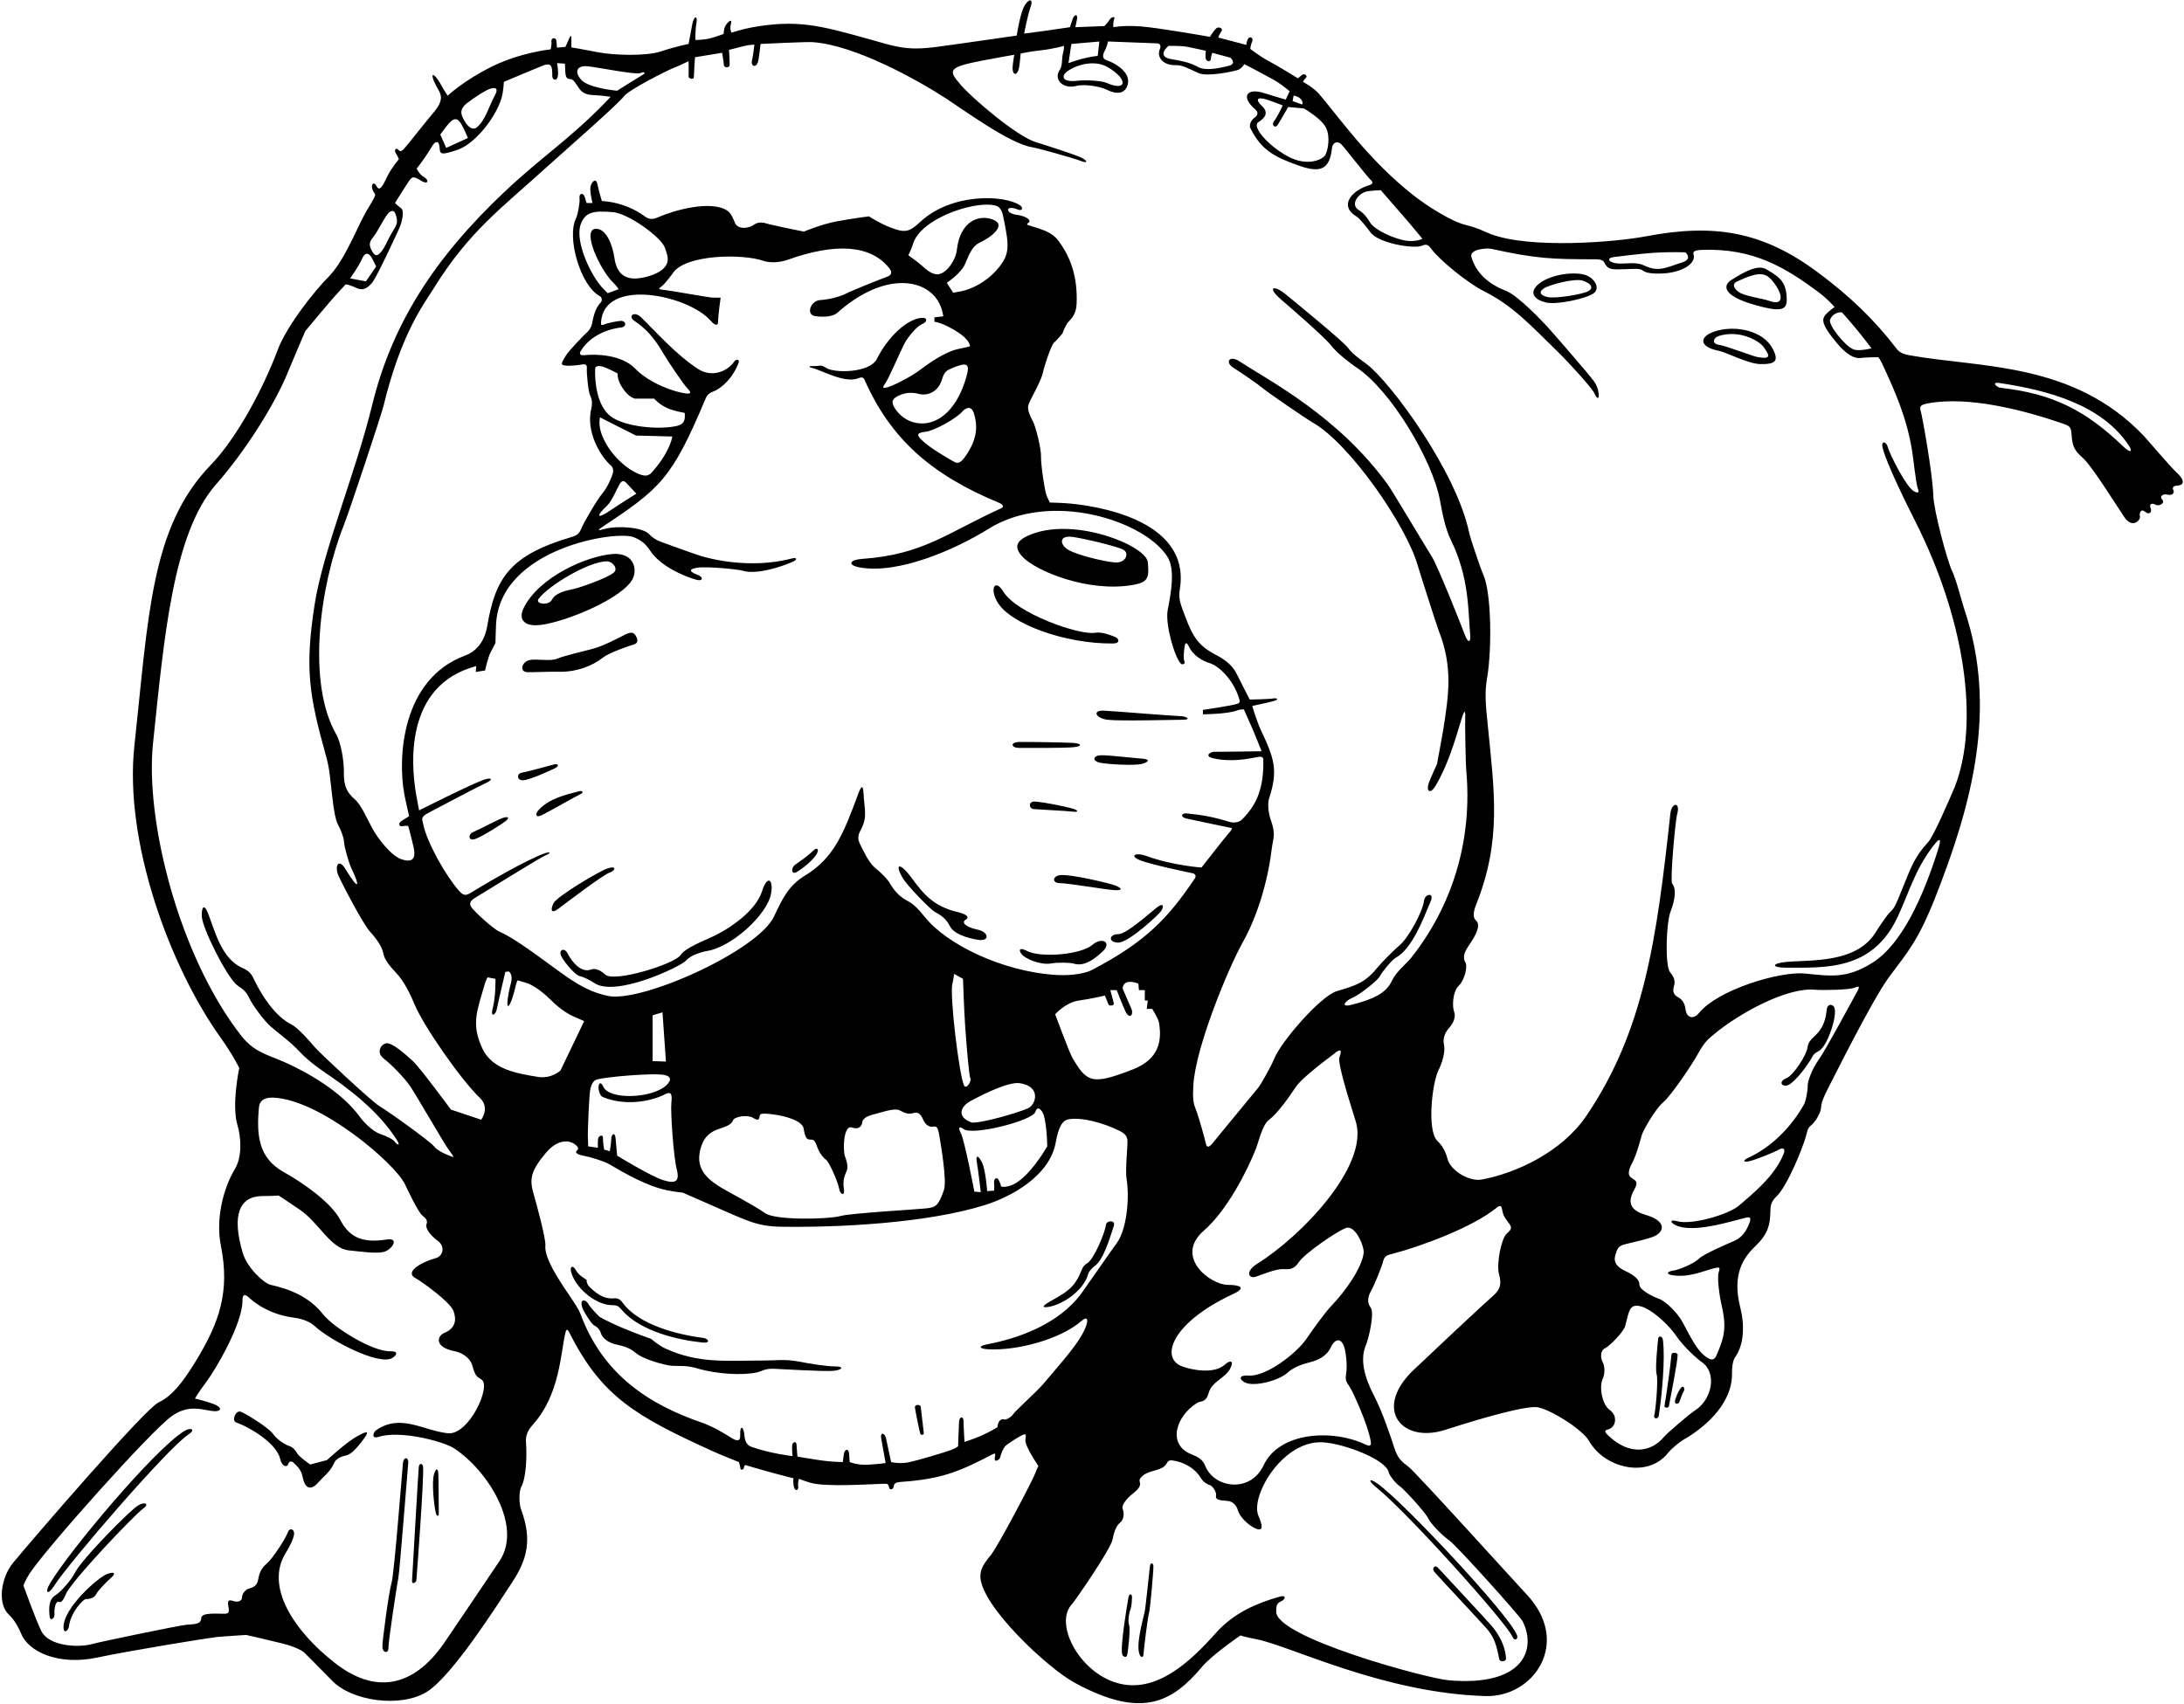 <?xml version="1.0" encoding="UTF-8"?>
<svg xmlns="http://www.w3.org/2000/svg" xmlns:xlink="http://www.w3.org/1999/xlink" width="546pt" height="426pt" viewBox="0 0 546 426" version="1.1">
<g id="surface1">
<path style=" stroke:none;fill-rule:nonzero;fill:rgb(0%,0%,0%);fill-opacity:1;" d="M 544 118 C 542.562 116.688 536.68 109.758 535.977 109.02 C 518.34 90.461 495.227 92.035 477.465 88.855 C 475.469 88.496 474.73 87.953 474.16 87.211 C 468.52 79.855 462.383 73.988 454.348 68.023 C 440.594 57.82 428.488 55.859 411.547 59.086 C 403.66 60.586 382.41 62.273 372.59 58.496 C 370.723 57.777 369.828 57.102 366.328 56.227 C 362.828 55.352 356.852 51.586 353.285 48.777 C 342.242 40.086 334.902 29.531 329.852 23.586 C 328.387 21.859 325.742 20.473 325.742 20.473 C 325.742 20.473 325.941 19.973 326.477 19.461 C 327.008 18.949 326.121 18.336 325.609 18.672 C 325.098 19.008 324.512 19.609 324.512 19.609 C 324.512 19.609 319.633 16.57 317.258 15.32 C 314.883 14.07 312.562 12.219 312.562 12.219 C 312.562 12.219 312.703 11.094 313.055 10.34 C 313.402 9.582 312.602 8.961 312.102 9.586 C 311.602 10.211 311.578 11.23 311.578 11.23 C 311.578 11.23 309.262 10.621 307.727 10.211 C 305.852 9.711 304.559 9.387 304.559 9.387 C 304.559 9.387 304.805 8.656 305.352 7.836 C 305.895 7.016 304.617 6.586 304.031 7.117 C 303.445 7.648 302.477 9.211 302.477 9.211 C 302.477 9.211 289.465 6.906 285.098 6.598 C 280.73 6.289 278.32 6.801 278.32 6.801 C 278.32 6.801 278.246 5.34 278.57 4.703 C 278.891 4.07 277.852 4.211 277.477 4.836 C 277.102 5.461 276.105 6.52 276.105 6.52 L 268.84 6.801 C 268.84 6.801 268.969 6.098 269.219 4.973 C 269.57 3.375 268.602 3.586 268.227 4.586 C 267.852 5.586 267.484 6.801 267.484 6.801 C 267.484 6.801 264.738 7.219 261.227 7.711 C 257.711 8.203 256.027 8.398 256.027 8.398 C 256.027 8.398 256.848 4.039 257.656 1.711 C 258.461 -0.621 256.977 -0.289 255.977 1.711 C 254.977 3.711 254.18 8.895 254.18 8.895 C 254.18 8.895 236.422 11.461 233.602 11.801 C 226.34 12.668 224.039 11.691 216.594 9.605 C 204.844 6.312 199.148 4.875 188.098 6.824 C 185.965 7.199 182.863 8.152 182.863 8.152 C 182.863 8.152 182.367 7.336 182.738 5.961 C 183.113 4.586 182.133 5.289 181.496 6.219 C 180.863 7.148 180.938 8.586 180.895 8.523 C 180.852 8.461 179.453 9.07 177.754 9.535 C 176.051 10 173.871 10 173.871 10 C 173.871 10 173.734 8.086 174.105 5.836 C 174.477 3.586 173.445 4.09 173.086 5.969 C 172.723 7.848 172.148 10.988 172.148 10.988 C 172.148 10.988 168.98 11.605 165.23 12.855 C 161.48 14.105 153.332 13.816 149.59 13.078 C 145.848 12.34 142.836 11.848 142.836 11.848 C 142.836 11.848 142.852 10.336 142.852 9.586 C 142.852 8.836 142.59 8.883 142.34 9.508 C 142.09 10.133 141.355 11.727 141.355 11.727 L 139.227 11.906 C 139.227 11.906 139.211 11.102 139.102 10.211 C 138.977 9.211 137.727 9.461 137.852 10.336 C 137.977 11.211 137.66 12.344 137.66 12.344 C 137.66 12.344 130.227 13.086 123.102 16.586 C 115.977 20.086 111.918 23.922 111.918 23.922 C 111.918 23.922 111.02 22.598 110.477 21.586 C 108.266 17.484 106.914 17.859 109.668 22.582 C 110.656 24.273 110.414 25.734 108.395 28.129 C 106.371 30.523 103.504 34.223 102.188 35.789 C 100.867 37.359 100.285 38.273 99.66 37.523 C 99.035 36.773 98.348 37.461 99.035 38.461 C 99.391 38.984 99.723 39.809 99.723 39.809 C 99.723 39.809 97.723 42.188 96.848 44.062 C 95.656 46.613 94.871 47.953 94.16 46.586 C 93.262 44.852 92.293 46.617 93.723 48.461 C 94.16 49.023 92.25 51.348 90.375 55.098 C 88.5 58.848 85.609 65.754 82.109 69.254 C 78.609 72.754 71.68 81.488 69.43 87.488 C 65.715 97.395 59.121 109.633 52.676 116.285 C 37.699 131.758 37.137 153.84 33.594 186.52 C 31.004 210.398 42.352 241.586 55.207 259.551 C 58.297 263.863 59.816 267.059 59.816 267.059 C 59.816 267.059 57.848 276.211 59.359 281.324 C 60.277 284.441 60.598 289.211 58.703 292.359 C 55.836 297.121 53.879 304.785 55.215 311.461 C 57.527 323.031 54.867 330.766 48.73 340.715 C 45.668 345.684 42.965 349.145 39.602 350.711 C 36.234 352.277 8.191 384.836 3.289 390.773 C 0.219 394.484 -0.75 401.102 2.289 403.836 C 3.539 404.961 4.656 406.965 5.289 408.523 C 7.094 412.984 14.531 416.582 24.414 414.465 C 32.289 412.777 52.168 409.559 54.039 409.367 C 55.914 409.176 61.539 408.832 61.539 408.832 C 61.539 408.832 66.539 409.949 70.539 410.949 C 74.539 411.949 75.973 413.148 75.973 413.148 C 75.973 413.148 81.848 419.023 82.973 420.211 C 87.891 425.398 100.102 427.105 106.66 423.086 C 112.996 419.203 124.336 401.309 128.031 395.684 C 131.668 390.152 133.164 385.176 130.266 377.445 C 129.703 375.945 129.727 372.836 130.352 371.711 C 131.488 369.664 131.77 364.312 131.504 360.836 C 131.355 358.957 131.852 357.773 133.352 356.086 C 139.945 348.664 140.16 338.328 141.348 333.281 C 141.598 332.219 141.918 332.395 142.309 333.168 C 150.41 349.273 158.926 354.094 177.91 362.773 C 180.102 363.773 184.715 365.598 184.715 365.598 C 184.715 365.598 185.004 366.312 185.082 367.074 C 185.164 367.836 185.945 367.449 185.945 367.074 C 185.945 366.699 186.312 366.336 186.312 366.336 C 186.312 366.336 189.844 367.41 193.094 368.285 C 196.344 369.16 198.383 369.66 198.383 369.66 C 198.383 369.66 198.227 370.273 198.41 371.461 C 198.684 373.176 199.762 372.738 199.539 371.523 C 199.414 370.836 199.738 369.785 199.738 369.785 C 199.738 369.785 200.727 370.211 202.602 370.773 C 206.312 371.887 217.473 371.129 220.852 371.027 C 221.723 371 222.121 371.012 222.254 371.891 C 222.383 372.773 223.367 372.504 223.453 371.594 C 223.539 370.684 224.422 370.621 225.605 370.535 C 235.816 369.801 240.215 367.758 248.113 363.676 C 248.836 363.305 248.914 363.383 248.691 364.586 C 248.465 365.793 249.922 365.18 250.09 364.285 C 250.258 363.391 250.848 362.211 251.227 361.715 C 251.605 361.219 254.5 359.379 255.352 358.961 C 256.203 358.543 256.668 358.336 256.355 359.898 C 256.043 361.461 259.602 366.582 259.602 366.582 C 259.602 366.582 259.176 367.406 258.785 368.461 C 258.078 370.383 249.344 386.93 247.656 388.93 C 245.969 390.93 244.977 392.523 245.102 394.461 C 245.574 401.824 261.859 417.051 268.535 420.711 C 285.535 430.023 293.082 425.613 300.535 416.773 C 303.078 413.758 310.102 408.953 310.102 408.953 C 310.102 408.953 311.145 409.332 314.16 409.914 C 322.453 411.508 345.852 423.398 371.414 424.113 C 383.457 424.449 392.961 410.691 381.633 398.676 C 379.57 396.488 353.926 368.133 352.176 366.82 C 350.426 365.508 349.43 364.73 348.555 361.98 C 347.68 359.23 345.602 353.023 343.461 348.902 C 341.281 344.707 339.879 340.184 341.438 336.465 C 342.246 334.527 343.664 328.27 342.664 326.957 C 341.664 325.645 341.988 324.156 342.805 322.719 C 343.613 321.281 345.508 316.641 345.812 315.301 C 346.113 313.961 347.121 313.773 348.043 313.539 C 355.184 311.715 368.254 306.844 374.148 302.012 C 375.18 301.164 375.391 301.668 375.543 302.52 C 375.695 303.371 375.844 304.09 376.969 305.527 C 378.094 306.965 377.988 307.348 376.676 308.473 C 375.363 309.598 374.035 316.086 374.766 318.668 C 375.465 321.152 375.055 322.547 373.055 324.23 C 371.055 325.922 353.996 341.953 352.996 342.953 C 343.395 352.555 350.551 360.938 361.176 357.582 C 364.738 356.457 379.035 351.836 383.852 351.844 C 386.719 351.852 395.562 357.32 397.25 360.301 C 401.121 367.148 411.934 369.773 417.012 363.309 C 417.699 362.434 419.688 360.688 421 359.934 C 425.109 357.59 433.051 351.684 433.004 343.523 C 432.992 341.961 433.141 340.289 433.766 339.414 C 436.047 336.219 436.176 331.297 435.07 326.949 C 432.992 318.766 435.754 314.594 438.766 311.684 C 441.785 308.77 442.586 306.664 442.609 302.523 C 442.617 301.145 443.102 300.137 444.102 299.199 C 446.707 296.758 450.641 287.289 451.547 283.918 C 451.805 282.965 451.891 282.094 452.719 281.445 C 453.977 280.461 455.211 278.16 455.273 276.91 C 455.336 275.66 455.871 274.359 457.16 271.867 C 458.449 269.379 468.246 249.672 472.352 244.191 C 476.977 238.023 479.586 235.117 483.785 224.484 C 492.977 201.211 499.41 177.211 491.188 152.703 C 490.418 150.414 489.129 145.059 487.969 142.648 C 486.812 140.238 483.453 127.734 483.336 124.023 C 483.16 118.398 480.523 103.766 480.148 102.641 C 479.773 101.516 480.355 101.168 482.039 100.855 C 492.121 98.988 505.844 102.516 515.715 105.918 C 517.527 106.543 517.77 106.812 517.91 108.836 C 518.059 110.855 518.25 112.434 520.562 114.371 C 522.875 116.309 529.102 126.398 531.102 129.336 C 533.102 132.273 535.16 130.086 534.977 129.148 C 534.785 128.211 535.27 127.094 536.27 127.969 C 537.27 128.844 538.094 128.105 537.656 127.043 C 537.219 125.98 537.977 125.711 538.91 126.211 C 539.852 126.711 541.367 125.734 540.555 124.922 C 539.742 124.109 540.785 123.383 541.91 123.695 C 543.035 124.008 543.715 123.207 543.34 122.582 C 542.965 121.957 543.391 121.465 544.164 121.453 C 545.688 121.434 546.719 120.48 544 118 Z M 460.492 78.113 C 460.492 78.113 461.676 79.379 463.523 81.598 C 465.98 84.547 467.883 87.105 467.883 87.105 C 467.883 87.105 464.801 87.898 463.41 87.379 C 461.234 86.566 456.945 81.129 457.531 79.887 C 458.516 77.793 460.492 78.113 460.492 78.113 Z M 403.246 64.305 C 403.246 64.305 409.961 63.438 413.434 63.211 C 417.266 62.961 421.324 63.09 421.324 63.09 C 421.324 63.09 423.352 64.742 420.516 65.629 C 416.523 66.867 414.719 68.152 411.016 66.379 C 408.934 65.379 406.602 66.043 404.434 65.879 C 402.266 65.711 401.516 64.629 403.246 64.305 Z M 350.758 53.949 C 352.496 55.926 355.594 59.695 355.594 59.695 C 355.594 59.695 353.934 60.629 351.184 60.129 C 348.434 59.629 343.684 57.543 342.516 55.629 C 341.352 53.711 340.535 53.066 339.602 52.461 C 337.465 51.074 339.672 48.117 342.004 47.812 C 343.918 47.562 345.203 47.57 345.203 47.57 C 345.203 47.57 349.02 51.977 350.758 53.949 Z M 325.988 27.121 C 325.988 27.121 330.367 29.641 331.504 31.941 C 332.637 34.242 331.969 37.711 331.301 38.797 C 330.633 39.879 326.852 41.793 321.852 39.043 C 316.852 36.293 312.883 31.598 314.602 30.543 C 316.316 29.488 317.211 28.121 315.516 26.543 C 313.824 24.965 314.078 24.004 316.996 25.004 C 319.91 26.004 320.684 26.379 320.684 26.379 C 320.684 26.379 319.27 29.367 318.52 30.285 C 317.77 31.199 318.719 32.312 319.469 31.148 C 320.219 29.98 322.047 26.754 322.047 26.754 Z M 323.402 23.922 C 323.402 23.922 324.586 24.016 325.254 24.848 C 325.922 25.684 325.516 26.129 325.516 26.129 L 323.156 25.273 Z M 292.117 11.48 C 292.137 11.5 295.102 11.379 296.852 11.711 C 298.602 12.043 301.48 12.711 301.48 12.711 C 301.48 12.711 301.312 13.355 301.398 14.441 C 301.488 15.523 302.688 15.539 302.715 14.773 C 302.734 14.008 303.078 13.203 303.078 13.203 L 307.637 14.438 C 307.637 14.438 309.266 15.961 307.184 16.461 C 305.102 16.961 301.453 17.867 299.434 16.711 C 297.41 15.551 294.852 15.129 292.852 14.793 C 288.883 14.133 292.117 11.48 292.117 11.48 Z M 267.852 10.988 L 274.832 10.387 L 274.434 13.961 C 274.434 13.961 272.27 14.223 270.5 14.707 C 268.73 15.191 267.113 15.789 267.113 15.789 Z M 267.113 17.637 C 269.754 15.93 273.934 15.031 276.934 16.793 C 282.156 19.859 281.742 22.984 276.602 20.711 C 275.406 20.184 271.414 19.945 269.332 20.195 C 265.555 20.648 265.004 19.004 267.113 17.637 Z M 146.852 16.566 C 149.355 16.801 158.977 18.773 160.102 18.273 C 161.227 17.773 161.391 18.309 160.816 18.621 C 160.078 19.027 154.289 22.688 154.289 22.688 C 154.289 22.688 147.18 22.074 145.305 19.949 C 143.43 17.824 144.348 16.336 146.852 16.566 Z M 116.82 25.742 C 118.836 24.191 121.613 22.453 122.512 22.195 C 123.406 21.938 124.977 21.586 123.602 24.086 C 122.227 26.586 121.352 30.086 119.227 31.836 C 118.215 32.668 117.059 31.828 116.152 30.277 C 115.25 28.727 114.664 27.402 116.82 25.742 Z M 111.637 31.551 C 113.488 29.152 114.371 29.508 115.27 30.93 C 115.961 32.023 116.969 34.512 116.969 34.512 L 111.551 36.977 L 110.07 33.648 C 110.07 33.648 111.09 32.25 111.637 31.551 Z M 93.391 59.172 C 94.277 58.078 95.863 54.938 96.742 53.723 C 97.629 52.496 98.523 52.477 98.855 53.457 C 99.527 55.43 99.352 55.953 98.266 57.695 C 97.195 59.41 96.523 61.121 95.934 62.059 C 94.613 64.141 93.879 64.203 93.199 63.105 C 92.059 61.266 92.305 60.512 93.391 59.172 Z M 90.469 64.801 C 91.348 62.773 92.25 63.426 92.781 64.215 C 93.223 64.863 94.035 66.648 94.035 66.648 L 91.473 70.355 L 87.531 69.617 C 87.531 69.617 89.688 66.59 90.469 64.801 Z M 38.258 185.832 C 40.973 160.102 43.125 133.445 54.039 121.09 C 61.121 113.074 68.656 101.285 72.008 92.977 C 72.793 91.027 76.32 82.797 76.32 82.797 C 76.32 82.797 82.441 75.422 83.672 74.094 C 84.902 72.766 86.422 71.094 86.422 71.094 C 86.422 71.094 87.289 71.199 88.285 71.648 C 89.656 72.266 90.941 73.129 92.973 70.773 C 94.16 69.398 98.855 59.176 99.758 57.223 C 100.66 55.27 101.039 52.645 100.352 52.145 C 99.664 51.645 98.738 50.77 98.738 50.77 C 98.738 50.77 101.766 45.926 102.371 45.098 C 103.09 44.117 103.492 44.07 105.266 45.184 C 107.082 46.32 107.465 45.039 105.727 44.086 C 104.914 43.641 104.156 42.148 104.156 42.148 C 104.156 42.148 105.738 40.352 108.156 36.367 C 108.754 35.387 109.738 34.957 109.883 36.773 C 110.02 38.465 109.91 39.023 114.535 37.398 C 118.688 35.938 123.906 29.504 125.379 24.531 C 125.879 22.844 125.961 20.473 125.961 20.473 C 125.961 20.473 135.422 16.48 136.043 16.285 C 137.707 15.762 138.117 16.387 138.062 18.898 C 138.035 20.148 139.328 20.352 139.48 18.902 C 139.633 17.453 139.262 15.789 139.262 15.789 L 141.234 15.914 C 141.234 15.914 141.254 16.707 141.316 17.832 C 141.379 18.957 141.535 19.773 142.535 19.773 C 143.305 19.77 143.711 20.535 144.719 22.027 C 145.727 23.523 147.035 23.742 148.785 23.809 C 150.535 23.871 152.66 24.211 152.66 24.211 C 152.66 24.211 151.992 24.922 151.227 25.711 C 142.203 34.98 135.691 38.969 126.246 47.855 C 108.164 64.883 97.879 81.496 93.035 101.316 C 88.848 118.461 80.766 137.645 78.66 151.148 C 76.141 167.309 77.324 173.98 81.484 188.957 C 82.422 192.332 82.473 194.273 82.723 196.211 C 82.973 198.148 83.477 204.273 84.414 206.023 C 85.352 207.773 85.973 209.539 86.016 210.648 C 86.062 211.758 87.238 215.891 87.855 217.145 C 90 221.512 89.934 223.172 86.348 217.297 C 84.562 214.379 83.613 216.703 84.613 218.953 C 85.613 221.203 90.738 231.012 92.488 232.949 C 94.238 234.887 95.512 236.746 95.824 238.387 C 96.137 240.023 97.34 241.469 99.215 243.469 C 101.09 245.469 102.836 249.156 103.648 251.156 C 105.758 256.352 115.203 270.004 119.965 274.531 C 122.59 277.031 120.293 279.992 120.293 279.992 L 112.727 277.461 C 112.727 277.461 105.098 267.09 103.223 265.34 C 101.348 263.59 98.07 260.754 96.672 260.871 C 95.27 260.988 93.953 263.164 95.891 264.664 C 97.828 266.164 101.117 269.508 102.602 271.707 C 104.09 273.906 111.121 286.129 112.184 287.504 C 113.246 288.879 113.395 289.355 113.395 289.355 C 113.395 289.355 109.77 288.227 108.645 286.789 C 107.52 285.352 96.906 277.785 95.031 276.723 C 93.156 275.66 79.863 263.262 78.609 261.762 C 77.359 260.266 74.492 256.996 72.867 256.184 C 68.836 254.168 65.488 249.055 63.621 245.137 C 62.969 243.777 62.496 242.863 60.695 242.09 C 55.312 239.781 53.684 232.641 51.949 228.219 C 51.195 226.289 50.379 226.379 50.449 229.09 C 50.531 232.156 56.957 244.777 59.383 246.43 C 60.758 247.367 61.578 247.977 62.328 249.598 C 63.074 251.215 65.859 255.074 67.684 256.691 C 69.504 258.309 72.43 260.316 75.055 263.129 C 77.68 265.941 81.758 268.535 82.727 269.207 C 90.785 274.773 95.754 279.766 99.035 284.773 C 100.395 286.844 99.219 286.223 98.719 285.535 C 98.219 284.848 96.859 284.195 94.973 283.531 C 93.086 282.863 90.883 280.555 89.883 279.18 C 85.359 272.945 76.652 268.02 71.102 265.582 C 66.859 263.723 63.516 263.086 60.34 259.031 C 44.684 239.027 36.227 205.086 38.258 185.832 Z M 121.277 167.66 C 121.277 167.66 121.945 164.375 122.758 162.91 C 123.566 161.445 123.867 160.762 123.867 160.762 C 123.867 160.762 123.93 157.781 124.008 156.148 C 124.941 137.035 154.281 132.484 158.527 134.363 C 160.602 135.281 161.391 135.992 162.699 137.922 C 165.133 141.496 170.797 144.086 174.152 144.988 C 175.754 145.418 175.914 144.324 174.473 143.777 C 171.953 142.82 172.398 142.266 174.348 141.957 C 176.68 141.59 184.523 142.348 185.723 142.723 C 189.238 143.82 195.895 141.547 198.371 140.383 C 199.328 139.934 199.281 139.305 197.988 139.645 C 191.102 141.465 182.77 141.184 175.395 139.082 C 173.949 138.672 166.094 135.789 165.086 135.434 C 164.078 135.078 162.977 134.336 162.227 133.523 C 160.707 131.879 154.434 131.348 151.102 132.281 C 149.539 132.719 149.289 132.633 150.32 131.949 C 164.977 122.211 167.91 119.91 176.344 99.793 C 176.676 99.008 177.051 98.383 178.133 97.977 C 180.652 97.023 183.262 94.359 184.66 90.711 C 184.961 89.938 184.086 89.633 183.523 90.449 C 181.801 92.961 177.879 94.449 174.535 92.273 C 169.059 88.699 164.555 83.539 160.309 79.375 C 158.531 77.633 156.828 79.055 158.656 80.277 C 161.477 82.168 163.527 84.387 165.914 88.52 C 166.73 89.938 170.867 96.137 171.867 97.137 C 172.867 98.137 172.723 98.504 171.719 98.406 C 168.66 98.121 162.324 95.836 158.781 92.16 C 155.398 88.652 148.984 88.523 146.352 88.797 C 145.227 88.914 144.609 88.719 145.223 87.711 C 147.359 84.211 151.504 82.324 155.238 81.898 C 156.773 81.723 156.574 80.188 155.164 80.238 C 154.414 80.262 151.867 80.773 151.055 81.129 C 150.238 81.484 150.215 81.152 150.262 80.523 C 151.043 69.328 171.988 73.781 177.609 80.137 C 178.777 81.457 179.625 81.758 179.547 79.898 C 179.516 79.145 180.156 74.422 180.156 74.422 C 180.156 74.422 178.793 74.461 177.91 74.406 C 177.031 74.355 167.559 72.637 166.031 72.504 C 164.508 72.367 164.508 72.242 165.383 71.617 C 166.258 70.992 167.941 68.691 168.297 68.188 C 171.5 63.621 185.641 63.375 190.965 65.258 C 191.77 65.543 194.172 65.938 196.98 64.938 C 208.922 60.691 217.703 61.191 222.344 67.105 C 222.859 67.762 223.223 68.703 221.785 69.199 C 220.344 69.695 213.031 72.633 211.41 73.461 C 209.789 74.285 206.785 74.961 205.16 75.023 C 202.641 75.117 201.457 78.602 203.66 79.023 C 204.977 79.273 207.996 79.402 209.305 78.238 C 221.535 67.336 232.984 69.594 235.41 77.273 C 235.699 78.184 235.828 79.102 235.828 79.102 L 233.609 79.348 L 233.609 80.453 C 233.609 80.453 234.84 80.547 237.152 81.734 C 242.855 84.664 242.48 86.613 242.48 86.613 C 242.48 86.613 240.715 87.051 239.848 87.203 C 237.309 87.641 233.758 89.641 230.004 92.504 C 227.629 94.316 223.281 96.43 221.984 96.805 C 220.688 97.176 220.461 97.004 221.27 95.941 C 222.086 94.879 225.195 87.668 226.07 85.98 C 226.945 84.293 229.23 81.535 230.543 81.035 C 231.855 80.535 231.977 79.355 230.414 79.48 C 226.754 79.773 222.02 84.18 219.219 89.746 C 217.414 93.324 208.48 93.328 206.582 92.004 C 205.957 91.562 205.281 91.418 205.281 91.418 C 205.281 91.418 203.66 91.602 202.977 91.539 C 202.285 91.477 202.102 91.773 202.91 91.961 C 205.43 92.539 211.273 96.051 214.727 94.523 C 215.305 94.266 215.863 94.355 216.102 94.898 C 222.664 109.777 232.867 118.746 249.777 125.734 C 250.527 126.043 251.215 126.688 250.297 127.102 C 236.891 133.156 230.855 138.715 215.414 139.766 C 212.555 139.961 211.637 141.293 214.965 141.891 C 224.82 143.668 239.285 137.148 247.074 132.273 C 262.645 122.531 286.281 130.203 291.902 139.305 C 293.77 142.336 292.844 147.855 291.926 152.535 C 291.254 155.965 293.602 164.316 295.227 165.961 C 295.566 166.305 296.406 166.023 296.105 165.395 C 295.801 164.77 295.973 162.668 296.16 161.605 C 296.348 160.543 296.742 160.637 297.242 161.699 C 298.348 164.051 300.781 165.316 302.402 165.812 C 304.895 166.574 308.531 170.273 309.836 174.883 C 309.992 175.438 309.992 175.734 309.414 175.969 C 308.352 176.398 300.738 177.516 300.738 177.516 L 300.738 178.621 C 300.738 178.621 306.852 178.586 309.285 177.648 C 310.102 177.336 310.965 177.391 310.965 177.391 C 310.965 177.391 311.953 179.594 312.855 181.645 C 313.762 183.695 315.398 187.859 315.398 187.859 C 315.398 187.859 304.664 188.02 303.664 187.98 C 302.664 187.938 300.906 189.039 303.281 189.605 C 307.555 190.613 311.836 189.82 314.488 189.281 C 315.246 189.129 315.816 189.273 315.828 189.895 C 315.949 196.496 314.57 200.934 310.438 204.984 C 310.023 205.387 308.859 205.988 307.223 205.473 C 303.508 204.305 300.207 203.723 296.66 203.398 C 295.285 203.273 295.043 204.309 296.531 204.664 C 298.023 205.02 308.008 207.074 308.008 207.074 C 308.008 207.074 307.922 207.574 307.359 208.137 C 306.797 208.699 300.371 216.93 300.371 216.93 C 300.371 216.93 293.242 216.449 286.648 214.062 C 283.711 213.004 282.18 214.07 285.285 215.211 C 288.395 216.348 297.211 218.164 298.035 218.336 C 298.863 218.504 299.148 219.008 298.652 219.742 C 291.977 229.648 286.41 235.523 272.984 242.551 C 271.844 243.148 268.535 244.18 263.16 243.742 C 250.477 242.711 236.914 236.316 231.285 229.398 C 229.805 227.57 228.602 226.148 226.66 225.148 C 224.727 224.148 223.352 222.387 222.602 221.086 C 221.848 219.781 220.41 218.336 218.785 217.023 C 217.16 215.711 215.75 212.562 214.984 211.02 C 214.223 209.473 214.645 208.539 215.336 207.23 C 216.898 204.242 216.078 202.191 215.883 198.398 C 215.781 196.48 215.41 196.211 214.602 198.398 C 210.934 208.262 208.602 214.473 201.227 218.961 C 197.188 221.418 195.633 224.633 193.508 229.164 C 189.465 237.785 160.285 250.836 151.973 249.039 C 145.918 247.734 142.16 244.629 135.844 240.031 C 133.184 238.094 128.152 234.402 124.777 232.914 C 123.215 232.227 118.477 227.836 117.785 226.773 C 117.102 225.711 117.969 224.949 118.996 224.367 C 120.023 223.789 135.16 214.336 136.477 213.836 C 137.785 213.336 137.672 212.879 136.363 213.316 C 131.93 214.789 121.258 221.055 117.535 223.336 C 116.234 224.133 115.66 223.777 114.633 222.605 C 111.523 219.055 106.629 210.645 105.715 205.715 C 105.551 204.832 105.121 204.312 107.074 203.277 C 109.031 202.246 119.352 196.773 121.41 195.836 C 123.477 194.898 122.957 194.277 120.871 195.016 C 117.66 196.148 104.773 202.641 104.773 202.641 C 104.773 202.641 104.57 201.453 104.309 200.145 C 102.91 193.234 100.418 172.875 117.348 167.082 C 117.91 166.891 119.062 166.551 119.062 166.551 L 118.938 168.027 Z M 155.473 96.773 C 157.16 99.461 158.723 99.672 158.723 99.672 L 163.527 99.672 C 163.527 99.672 164.727 101.086 166.781 102.035 C 168.387 102.781 171.164 103.242 171.164 103.242 C 171.164 103.242 171.293 103.957 171.164 104.719 C 170.977 105.836 170.105 106.293 169.367 106.473 C 164.898 107.551 156.309 106.789 152.727 104.148 C 149.25 101.586 148.66 95.523 148.785 92.211 C 148.809 91.703 149.297 91.324 150.598 91.66 C 151.77 91.961 154.41 93.391 154.41 93.391 C 154.41 93.391 154.215 94.777 155.473 96.773 Z M 149.977 104.352 L 158.969 108.906 L 168.086 109.152 C 168.086 109.152 167.602 112.836 163.16 117.898 C 162.34 118.836 161.66 119.297 159.828 118.574 C 155.219 116.758 150.488 111.121 149.91 106.523 C 149.785 105.523 149.977 104.352 149.977 104.352 Z M 156.656 120.84 C 157.523 121.797 159.094 123.441 159.094 123.441 C 159.094 123.441 154.594 126.262 152.57 127.641 C 149.047 130.039 149.035 128.961 151.742 126.477 C 152.895 125.418 154.199 122.316 154.809 121.223 C 155.418 120.129 155.914 120.02 156.656 120.84 Z M 153.102 70.461 C 154.238 71.574 154.66 72.324 154.66 72.324 L 151.949 73.312 C 151.949 73.312 151.305 72.73 150.598 71.965 C 147.477 68.586 143.609 59.996 145.227 55.961 C 146.352 53.145 148.121 52.602 153.223 53.043 C 157.102 53.379 165.426 59.352 166.266 62.059 C 166.77 63.68 167.613 65.277 165.988 67.027 C 164.363 68.777 160.086 69.867 157.961 69.617 C 155.836 69.367 154.117 68.039 153.625 64.582 C 153.133 61.129 151.477 56.98 148.852 57.23 C 145.348 57.562 150.172 67.594 153.102 70.461 Z M 231.367 107.973 C 233.617 107.723 239.066 104.621 240.445 103.055 C 241.789 101.52 242.973 101.711 243.473 103.336 C 244.379 106.281 244.363 109.238 242.039 113.059 C 240.289 115.934 239.504 116.031 238.453 115.438 C 237.406 114.844 232.336 111.977 230.352 109.961 C 229.172 108.766 229.117 108.223 231.367 107.973 Z M 223.629 101.945 C 222.879 100.695 222.797 99.805 224.672 98.93 C 226.547 98.055 228.223 98.105 229.598 98.48 C 231.664 99.047 234.566 98.219 235.547 94.734 C 236.023 93.043 236.793 92.594 237.484 92.289 C 241.695 90.445 242.602 90.711 241.602 94.211 C 237.504 108.543 227.148 107.812 223.629 101.945 Z M 240.363 72.82 C 239.184 73.062 238.293 73.188 238.293 73.188 L 236.691 70.723 C 236.691 70.723 240.352 68.336 241.352 65.836 C 242.352 63.336 243.227 61.461 244.852 60.711 C 247.738 59.375 251.711 56.328 248.352 54.953 C 244.781 53.484 240.016 55.285 239.215 62.477 C 238.941 64.961 236.812 68.148 234.734 68.559 C 233.254 68.852 231.594 67.469 230.59 66.535 C 229.586 65.602 227.082 63.828 227.082 63.828 C 227.082 63.828 227.824 62.418 228.238 61.031 C 230.117 54.73 242.953 50.418 248.227 51.277 C 249.352 51.461 250.312 51.719 250.797 54.086 C 252.398 61.93 252.613 63.789 248.773 67.945 C 246.566 70.336 243.168 72.25 240.363 72.82 Z M 278.434 250.793 C 278.227 250.02 277.586 247.598 277.586 247.598 L 279.184 247.598 C 279.184 247.598 280.734 251.641 281.434 253.043 C 282.395 254.973 283.562 253.789 282.766 252.043 C 282.215 250.828 280.664 247.23 280.664 247.23 C 280.664 247.23 280.566 245.281 282.934 245.543 C 284.074 245.672 284.605 245.996 284.605 245.996 L 284.727 247.598 L 286.203 247.598 L 286.203 250.188 L 286.945 250.188 L 286.684 252.293 L 288.055 252.277 C 288.055 252.277 289.559 254.68 289.73 255.652 C 290.535 260.195 289.828 264.852 283.18 267.426 C 273.129 271.316 271.727 270.848 268.012 264.34 C 267.344 263.176 263.789 253.633 263.789 253.633 C 263.789 253.633 266.43 250.648 269.668 250.199 C 272.906 249.75 276.23 248.953 276.23 248.953 C 276.23 248.953 276.934 250.629 277.102 251.129 C 277.266 251.629 278.637 251.566 278.434 250.793 Z M 248.516 297.73 L 246.789 297.852 C 246.789 297.852 246.422 292.395 245.422 290.52 C 244.422 288.645 243.883 288.965 244.219 290.711 C 244.555 292.457 245.188 298.098 245.188 298.098 L 243.59 297.977 C 243.59 297.977 241.16 285.195 240.223 283.383 C 239.285 281.57 240.09 281.715 240.914 282.332 C 243.219 284.051 258.203 280.188 258.832 278.055 C 259.145 276.992 259.727 276.828 260.48 277.895 C 261.727 279.648 261.816 286.645 261.816 286.645 C 261.816 286.645 257.008 295.148 252.508 296.5 C 250.633 297.062 250.238 296.621 250.238 296.621 C 250.238 296.621 250.121 295.883 249.684 295.07 C 249.246 294.258 248.41 294.586 248.516 295.836 C 248.617 297.086 248.516 297.73 248.516 297.73 Z M 240.988 271.371 C 239.797 268.816 237.367 248.922 238.102 245.961 C 238.332 245.023 238.539 243.535 238.539 243.535 L 240.754 244.766 C 240.754 244.766 240.988 252.047 241.273 256.273 C 241.562 260.504 242.219 268.945 242.59 269.621 C 242.965 270.297 241.57 272.621 240.988 271.371 Z M 254.914 270.855 C 260.328 271.629 259.062 276.18 257.004 277.141 C 254.59 278.258 244.23 281.234 242.719 280.629 C 238.805 279.055 240.52 276.449 242.602 275.336 C 244.539 274.293 251.852 270.418 254.914 270.855 Z M 210.965 297.211 C 210.629 295.145 211.223 293.785 211.598 292.977 C 211.973 292.16 211.977 291.148 211.285 289.273 C 210.602 287.398 210.949 281.242 212.926 281.926 C 214.902 282.609 215.488 281.406 215.551 280.656 C 215.613 279.906 216.477 279.148 218.227 278.711 C 219.977 278.273 223.602 276.961 224.91 277.648 C 226.227 278.336 227.102 278.711 228.285 278.336 C 229.477 277.961 230.16 278.523 230.785 279.961 C 231.41 281.398 232.43 281.902 233.363 281.719 C 234.305 281.527 234.535 282.211 234.852 284.086 C 235.16 285.961 236.785 295.211 235.977 297.586 C 234.59 301.629 233.859 301.895 231.602 302.16 C 229.551 302.402 212.852 303.352 210.289 304.039 C 206.895 304.949 193.656 305.188 191.203 303.316 C 189.098 301.715 181.41 297.711 179.66 296.586 C 175.867 294.145 173.957 291.523 175.148 287.184 C 176.023 283.992 177.898 282.914 179.66 282.332 C 181.422 281.746 182.926 281.18 183.238 280.18 C 183.551 279.18 186.922 278.695 188.234 279.508 C 189.547 280.32 189.781 279.973 189.879 279.277 C 189.977 278.578 189.965 278.242 193.16 278.648 C 196.363 279.055 200.582 280.223 200.91 282.211 C 201.285 284.461 201.66 284.961 202.535 284.961 C 203.41 284.961 203.711 285.117 204.25 286.664 C 204.789 288.211 205.785 289.523 206.535 290.023 C 207.285 290.523 209.531 295.648 209.781 297.211 C 210.031 298.773 211.301 299.277 210.965 297.211 Z M 149.484 287.016 L 147.023 286.645 C 147.023 286.645 147.062 285.707 146.973 284.52 C 146.883 283.336 147.285 273.348 147.602 272.223 C 147.906 271.121 148.309 270.211 149.16 269.961 C 151.727 269.211 162.164 268.438 165.164 268.688 C 168.164 268.938 167.824 270.195 166.648 271.328 C 163.164 274.688 152.266 275.137 150.809 271.699 C 150.281 270.457 149.738 270.785 149.637 271.711 C 149.535 272.586 150.074 274.047 150.602 274.273 C 156.285 276.711 162.906 275.363 166.195 273.66 C 167.883 272.785 168.055 273.648 167.836 275.836 C 167.613 278.02 168.359 289.145 169.172 292.336 C 169.984 295.52 168.883 296.047 165.82 295.109 C 162.758 294.172 154.289 288.984 154.289 288.984 C 154.289 288.984 154.035 286.336 153.891 284.648 C 153.75 282.965 152.836 283.566 152.809 284.836 C 152.785 286.105 152.441 287.875 152.441 287.875 L 151.035 287.461 C 151.035 287.461 150.699 285.465 150.742 284.523 C 150.785 283.586 149.707 283.973 149.547 284.648 C 149.383 285.324 149.484 287.016 149.484 287.016 Z M 163.156 265.336 L 163.156 253.879 L 165.621 253.141 L 166.484 265.457 Z M 124.906 390.301 C 124.281 391.238 112.379 408.93 110.91 411.023 C 103.281 421.93 93.812 423.727 83.723 415.836 C 73.371 407.738 66.121 396.609 71.523 388.176 C 72.188 387.137 73.465 384.719 73.527 383.531 C 73.59 382.344 72.371 381.883 71.91 383.273 C 71.453 384.66 68.098 389.828 66.66 391.016 C 65.223 392.203 64.809 393.469 64.496 395.156 C 64.184 396.844 62.848 397.023 62.098 397.273 C 61.348 397.523 60.508 398.547 60.508 399.422 C 60.508 400.297 59.598 400.711 58.535 400.398 C 57.473 400.086 56.723 399.836 57.098 401.711 C 57.473 403.586 56.934 403.527 55.621 403.527 C 54.309 403.527 50.457 403.207 50.332 404.52 C 50.207 405.832 49.715 406.121 46.727 406.273 C 45.215 406.348 25.234 410.5 22.922 411.125 C 19.352 412.09 12.219 411.574 10.352 407.898 C 9.07 405.383 5.867 396.512 5.867 396.512 C 5.867 396.512 6.164 395.398 7.344 393.555 C 11.246 387.484 37.906 357.594 42.977 354.086 C 46.746 351.473 49.473 352.219 52.645 352.773 C 55.332 353.246 56.023 352.031 53.172 350.996 C 51.297 350.316 48.73 349.707 48.73 349.707 C 48.73 349.707 49.98 347.668 51.285 345.961 C 54.094 342.289 60.617 330.926 60.617 325.273 C 60.617 324.086 60.855 323.203 62.23 324.453 C 65.547 327.469 69.566 329.008 73.66 329.523 C 75.652 329.773 77.57 330.562 78.633 331.562 C 82.336 335.047 94.785 341.648 98.113 339.547 C 99.301 338.797 99.598 337.832 97.598 337.895 C 93.094 338.035 83.273 331.863 80.758 328.645 C 77.387 324.34 72.551 322.367 67.648 321.277 C 65.961 320.902 61.777 316.965 60.715 313.398 C 57.863 303.84 59.781 299.078 65.723 299.078 C 67.785 299.078 69.672 298.961 69.672 298.961 C 69.672 298.961 72.867 301.062 74.91 302.461 C 79.848 305.836 82.609 312.258 87.289 312.672 C 89.414 312.859 94.285 313.648 96.223 312.961 C 98.16 312.273 99.855 309.445 96.668 309.945 C 91.422 310.77 87.613 309.953 85.121 305.129 C 82.938 300.91 76.215 296.031 70.965 293.102 C 64.668 289.586 64.066 284 64.746 276.84 C 64.871 275.527 65.723 274.355 68.348 274.469 C 80.164 274.988 98.754 290.91 101.246 296.137 C 101.715 297.121 104.477 303.086 105.66 304.023 C 106.852 304.961 106.863 305.395 106.602 306.211 C 106.34 307.027 107.391 308.793 109.391 310.23 C 111.391 311.668 110.773 314.102 108.961 314.602 C 105.254 315.625 101.07 318.09 103.844 319.594 C 105.344 320.406 112.523 325.512 113.371 327.82 C 114.223 330.133 113.801 332.168 111.113 333.293 C 109.172 334.105 108.586 336.898 113.652 337.875 C 115.145 338.16 117.539 339.273 118.164 341.711 C 118.789 344.148 119.406 344.375 120.344 344.938 C 122.969 346.512 117.184 359.02 111.895 358.398 C 105.684 357.664 100.117 353.43 94.062 357.621 C 93.25 358.184 92.746 359.918 94.684 359.293 C 99.957 357.594 110.797 360.383 113.52 362.164 C 121.887 367.645 130.723 381.578 124.906 390.301 Z M 120.602 262.211 C 117.648 255.934 119.387 252.539 121.16 246.148 C 121.477 245.023 121.895 244.395 121.895 244.395 L 123.867 244.766 C 123.867 244.766 123.961 249.156 123.211 251.973 C 122.461 254.781 123.969 253.629 124.16 252.523 C 124.355 251.418 126.328 243.039 126.328 243.039 L 127.191 242.918 C 127.191 242.918 128.281 243.59 127.781 245.59 C 125.828 253.398 127.305 253.395 128.922 246.523 C 129.164 245.484 129.406 245.137 129.406 245.137 C 129.406 245.137 130.406 245.449 131.531 245.762 C 132.656 246.074 135.039 247.395 137.605 249.957 C 140.164 252.52 142.395 253.801 143.98 254.438 C 145.566 255.078 146.035 255.359 146.035 255.359 L 140.125 267.676 C 140.125 267.676 137.926 269.852 134.41 269.273 C 129.289 268.434 123.066 267.453 120.602 262.211 Z M 253.273 353.641 C 252.715 354.516 251.34 355.113 251.031 354.961 C 250.719 354.805 250.129 354.883 249.734 355.527 C 249.344 356.168 249.406 356.805 249.379 356.852 C 249.352 356.898 247.391 358.105 245.312 359.012 C 243.234 359.918 241.125 360.547 241.125 360.547 C 241.125 360.547 240.895 356.773 240.883 355.273 C 240.875 354.137 239.848 354.074 239.762 355.586 C 239.656 357.461 239.523 361.656 239.523 361.656 C 239.523 361.656 239.109 362.047 237.859 362.547 C 236.609 363.047 229.117 365.309 226.918 365.699 C 224.723 366.09 222.773 365.598 222.773 365.598 C 222.773 365.598 221.812 361.141 221.52 359.715 C 221.223 358.285 220.043 358.023 220.285 359.586 C 220.531 361.148 221.418 365.844 221.418 365.844 C 221.418 365.844 219.418 366.141 216.852 366.266 C 214.281 366.391 212.426 365.598 212.426 365.598 C 212.426 365.598 212.301 364.27 212.273 363.52 C 212.223 362.195 211.215 362.18 210.969 363.594 C 210.816 364.465 210.703 365.598 210.703 365.598 C 210.703 365.598 207.906 365.578 205.219 365.18 C 202.535 364.785 199.371 364.242 199.371 364.242 C 199.371 364.242 199.168 362.27 199.141 361.27 C 199.109 360.273 198.172 360.543 198.059 361.336 C 197.945 362.129 198.137 364.117 198.137 364.117 C 198.137 364.117 192.531 363.465 187.898 361.805 C 186.738 361.391 186.23 360.477 186.105 358.902 C 185.926 356.625 184.949 356.238 185.051 358.773 C 185.109 360.336 184.488 360.605 182.738 359.48 C 180.988 358.355 177.969 356.602 175.539 355.766 C 162.102 351.145 150.699 343.676 145.102 328.523 C 144.73 327.52 143.699 325.934 142.562 324.254 C 140.441 321.133 135.969 314.699 136.344 311.461 C 136.527 309.836 133.922 300.297 133.477 298.812 C 132.336 295.008 132.508 292.953 136.535 288.211 C 139.395 284.848 142.395 284.902 144.035 286.398 C 144.727 287.023 144.598 287.402 144.199 287.73 C 143.805 288.055 143.93 288.629 145.773 288.973 C 147.617 289.32 151.078 290.371 152.523 291.23 C 156.234 293.445 161.883 296.66 166.836 297.652 C 169.023 298.09 170.672 298.223 170.672 298.223 C 170.672 298.223 173.961 299.68 178.277 301.551 C 186.758 305.227 189.113 306.656 195.285 306.754 C 209.566 306.977 231.855 305.871 246.301 301.309 C 252.625 299.309 262.352 294.199 263.922 285.73 C 264.586 282.148 265.43 280.156 267.223 279.871 C 270.59 279.34 275.844 280.766 279.98 282.824 C 282.109 283.883 281.887 285.043 281.844 286.336 C 281.797 287.629 281.328 292.832 281.641 294.77 C 282.457 299.82 281.625 307.656 279.137 310.922 C 278.137 312.234 271.402 321.984 270.391 323.363 C 264.566 331.297 254.238 334.734 246.973 336.117 C 244.348 336.617 244.848 337.266 246.973 337.391 C 254.246 337.816 265.035 334.922 270.379 330.312 C 271.754 329.125 272.117 329.777 271.555 331.465 C 270.203 335.523 265.164 340.844 261.148 345.691 C 259.336 347.879 253.84 352.766 253.273 353.641 Z M 347.191 368.184 C 347.355 369.02 349.047 371.059 349.934 371.625 C 350.82 372.195 356.184 377.961 357.016 379.625 C 357.852 381.293 360.766 384.125 362.434 385.293 C 364.102 386.461 379.992 404.066 380.684 405.461 C 384.215 412.609 380.742 421.82 362.078 420.156 C 356.438 419.648 318.699 409.363 319.055 402.949 C 319.098 402.176 318.914 401.023 320.164 400.48 C 321.41 399.941 321.766 398.711 319.766 399.293 C 314.301 400.887 308.539 403.203 303.934 408.375 C 297.676 415.406 289.023 423.688 279.23 420.832 C 269.672 418.043 263.402 405.848 268.043 401.074 C 268.625 400.477 277.672 387.445 278.141 384.957 C 278.609 382.469 279.309 381.305 280.059 380.723 C 280.809 380.141 281.184 378.625 280.684 377.375 C 280.184 376.125 282.348 374.145 283.512 373.227 C 284.68 372.309 285.266 371.461 284.934 370.543 C 284.602 369.625 286.008 368.531 287.59 368.031 C 289.176 367.531 290.961 367.254 291.648 365.973 C 292.117 365.105 292.43 365 294.102 365.375 C 296.539 365.926 298.945 367.434 300.172 369.535 C 300.754 370.535 301.754 371.176 302.422 371.344 C 303.086 371.512 304.254 373.102 304.004 374.102 C 303.754 375.102 305.383 375.223 306.746 375.297 C 308.109 375.371 309.102 376.293 309.516 377.793 C 309.934 379.293 312.266 381.625 314.102 382.293 C 315.934 382.961 315.602 381.352 314.602 379.02 C 312.5 374.113 320.723 360.008 330.793 360.668 C 336.145 361.02 346.547 364.977 347.191 368.184 Z M 340.918 313.281 C 340.535 316.922 336.363 322.871 333.016 326.352 C 330.934 328.52 327.691 333.211 326.605 334.793 C 324.195 338.32 316.605 344.309 312.082 343.973 C 309.832 343.805 309.602 344.879 311.266 345.711 C 313.492 346.824 319.73 345.289 322.012 343.152 C 323.344 341.902 325.766 341.043 327.516 340.629 C 329.266 340.211 331.641 339.188 332.641 337.02 C 333.641 334.855 334.859 334.68 335.684 335.961 C 336.508 337.238 336.832 341.441 336.582 343.105 C 336.332 344.773 336.336 345.27 337.25 346.52 C 338.168 347.77 342.016 356.293 342.691 360.438 C 342.852 361.426 342.562 361.762 341.512 361.266 C 332.996 357.223 319.785 358.094 315.902 366.41 C 312.625 373.441 303.492 372.18 301.266 366.461 C 300.684 364.961 299.391 364.25 297.891 363.664 C 291.695 361.258 294.023 354.055 299.246 350.84 C 300.332 350.172 301.457 350.879 302.207 348.211 C 302.957 345.543 306.277 344.547 307.461 342.391 C 308.633 340.254 307.617 339.945 306.184 341.25 C 303.523 343.668 298 342.582 295.57 341.691 C 289.793 339.57 293.102 330.629 308.184 323.629 C 312.242 321.742 309.184 321.293 307.016 321.293 C 302.527 321.293 293.449 314.258 300.988 307.703 C 306.656 302.773 311.73 293 313.996 287.199 C 314.746 285.281 315.586 281.195 317.336 279.945 C 319.086 278.695 322.113 274.645 323.832 271.973 C 325.551 269.305 332.668 264.199 333.918 263.199 C 335.168 262.199 335.531 262.59 334.867 264.34 C 334.199 266.09 338.633 279.145 339.078 280.926 C 341.805 291.785 325.633 308.914 314.266 316.043 C 311.18 317.98 312.184 319.879 314.027 319.23 C 315.371 318.762 318.895 317.332 320.578 317.352 C 322.328 317.371 323.352 317.629 324.766 315.543 C 326.184 313.461 333.992 308.016 336.426 307.09 C 338.859 306.164 341.086 311.699 340.918 313.281 Z M 423.754 352.691 C 422.191 353.691 416.703 358.434 415.941 359.359 C 412.973 362.965 407.52 364.227 402.02 358.914 C 401.004 357.93 401.191 357.676 401.922 357.484 C 404.105 356.91 404.473 354.004 402.395 352.539 C 400.516 351.215 399.746 346.766 400.66 344.836 C 401.227 343.648 401.285 341.711 400.66 340.586 C 400.035 339.461 400.121 337.645 401.246 337.145 C 402.371 336.645 405.852 333.094 406.27 331.66 C 406.688 330.23 407.117 327.668 407.867 326.98 C 410.207 324.832 416.605 330.457 419.09 334.094 C 420.84 336.656 424.07 339.645 425.43 340.582 C 429.34 343.277 428.035 349.949 423.754 352.691 Z M 464.285 247.961 C 463.477 249.398 456.48 262.465 454.73 264.902 C 452.98 267.34 451.863 270.523 451.926 271.461 C 451.988 272.398 451.5 275.254 451.027 276.109 C 447.863 281.836 442.781 286.871 437.262 289.414 C 435.434 290.258 435.855 290.75 437.547 290.312 C 439.23 289.875 443.488 288.176 444.676 287.488 C 445.863 286.801 446.371 287.34 445.934 288.465 C 443.746 294.086 438.145 298.523 434.738 301.473 C 432.137 303.723 422.871 306.379 419.34 305.387 C 417.48 304.863 417.504 305.605 418.695 306.254 C 422.949 308.574 432.52 305.445 436.48 304.484 C 437.719 304.188 437.762 304.742 437.344 305.855 C 436.656 307.676 435.582 309.402 433.676 310.242 C 432.465 310.773 425.797 313.598 424.672 314.785 C 423.547 315.973 419.672 317.543 418.352 317.711 C 417.027 317.875 416.152 318.578 418.215 318.891 C 422.473 319.535 426.066 317.676 428.727 317.09 C 429.539 316.91 430.199 316.68 429.699 318.055 C 429.199 319.43 429.926 324.27 430.277 325.773 C 431.613 331.48 431.352 333.863 429.09 338.984 C 428.641 340.004 428.027 340.117 427.219 339.719 C 424.328 338.285 422.508 333.957 420.508 330.383 C 419.562 328.699 416.773 325.484 414.648 324.734 C 412.523 323.984 409.785 322.336 409.852 321.211 C 409.91 320.086 408.664 318.895 406.352 317.832 C 404.039 316.77 403.371 315.465 403.809 313.965 C 404.246 312.465 404.449 311.648 405.977 311.211 C 407.5 310.773 411.965 309.91 413.652 309.098 C 416.281 307.836 416.383 305.297 411.668 303.879 C 408.816 303.02 406.27 301.645 408.492 297.613 C 409.492 295.801 409.285 295.398 408.035 294.648 C 406.785 293.898 407.059 292.648 408.098 290.711 C 409.137 288.77 410.156 284.832 410.469 283.77 C 410.781 282.707 413.785 277.336 415.785 275.648 C 417.785 273.961 423.012 266.238 424.574 263.363 C 426.137 260.488 427.27 259.645 428.5 258.621 C 434.766 253.406 446.668 246.84 453.723 247.488 C 455.578 247.66 462.227 247.523 463.477 247.023 C 464.727 246.523 465.102 246.523 464.285 247.961 Z M 488.082 198.207 C 487.422 199.672 483.449 209.051 482.012 210.613 C 478.727 214.184 477.855 216.602 475.652 222.047 C 474.465 224.984 473.727 227.023 472.801 227.789 C 471.82 228.598 469.492 232.199 469.02 232.984 C 464.148 241.043 452.488 239.953 446.414 240.551 C 442.992 240.883 442.664 241.98 446.602 241.977 C 456.262 241.961 468.102 242.773 474.391 229.324 C 477.316 223.07 478.703 217.586 483.223 211.645 C 485.289 208.926 485.32 209.941 484.453 212.66 C 480.781 224.203 475.48 236.184 467.996 240.812 C 461.59 244.781 457.734 244.074 451.227 243.441 C 444.91 242.824 429.484 247.48 424.711 253.34 C 423.336 255.027 421.66 254.461 421.41 252.523 C 421.16 250.586 420.352 249.832 419.664 249.457 C 418.977 249.082 417.91 248.398 418.477 246.648 C 419.035 244.898 418.09 243.906 417.465 243.031 C 416.25 241.336 416.516 230.836 417.648 227.91 C 418.949 224.547 419.012 222.055 418.035 220.961 C 417.461 220.312 418.844 205.113 419.27 203.66 C 420.211 200.441 417.906 200.543 417.59 203.465 C 414.16 235.023 411 257.754 396.594 279.02 C 390.453 288.078 379.031 293.367 370.414 294.957 C 367.312 295.531 362.574 292.711 361.852 289.711 C 361.41 287.898 360.496 286.379 359.367 285.312 C 356.676 282.773 358.02 270.688 359.66 267.523 C 360.535 265.836 361.383 262.898 361.008 261.336 C 360.633 259.773 361.219 258.191 362.285 257.023 C 363.359 255.855 364.02 254.207 363.52 252.957 C 363.02 251.707 363.16 247.961 364.66 246.523 C 366.16 245.086 366.941 241.66 366.379 240.723 C 365.816 239.785 365.766 238.664 366.891 236.914 C 367.945 235.273 370.738 231.594 368.922 230.078 C 368.172 229.453 368.359 227.902 368.984 226.34 C 375.461 210.148 373.602 198.121 371.891 180.832 C 371.395 175.836 371.145 173.262 371.785 169.469 C 372.992 162.324 372.879 148.219 370.801 143.645 C 370.176 142.27 367.594 134.641 367.32 133.328 C 364.137 117.91 347.797 95.789 341.762 91.117 C 340.812 90.383 338.102 88.586 337.035 87.023 C 335.977 85.461 323.121 75.004 321.621 73.754 C 318.367 71.039 316.676 71.793 320.215 74.848 C 322.027 76.41 331.16 84.273 332.785 86.398 C 334.414 88.523 338.234 91.316 339.035 91.836 C 347.613 97.422 358.055 114.953 359.949 124.887 C 360.535 127.961 361.203 131.953 362.73 135.059 C 367.297 144.355 367.023 152.598 367.535 158.648 C 367.734 160.961 366.949 160.742 366.164 158.625 C 365.383 156.512 359.461 141.566 357.941 139.168 C 356.426 136.77 348.078 122.762 347.102 121.398 C 334.602 103.961 316.91 95.023 310.039 90.453 C 307.297 88.629 306.16 90.586 308.352 91.961 C 310.535 93.336 314.605 96.141 315.855 97.203 C 317.105 98.266 326.672 104.797 328.324 105.75 C 337.379 110.953 351.453 131.145 354.414 141.336 C 354.977 143.273 359.211 156.504 359.633 157.574 C 363.285 166.809 362.184 173.723 360.801 182.535 C 360.516 184.34 359.246 191.062 359.246 191.062 C 359.246 191.062 357.855 194.086 357.359 195.34 C 356.312 198.008 357.566 198.711 358.867 196.531 C 361.902 191.465 363.672 185.453 365.312 180.031 C 366.117 177.383 366.395 177.391 366.297 179.586 C 366.234 180.961 366.426 191.133 366.543 192.391 C 368.223 210.281 362.977 226.648 352.789 239.508 C 351.719 240.859 348.977 243.07 348.039 245.137 C 346.523 248.465 343.27 249.859 337.918 251.25 C 334.973 252.016 336.234 250.289 338.047 249.539 C 339.859 248.789 344.43 245.199 344.992 244.074 C 345.555 242.949 348.07 239.953 348.859 239.535 C 353.035 237.32 355.789 229.836 357.699 225.285 C 358.602 223.137 356.262 223.449 356.027 225.164 C 355.605 228.254 351.965 234.672 349.891 236.379 C 348.828 237.254 345.625 240.406 344.59 241.688 C 341.508 245.492 339.496 246.316 334.227 247.836 C 330.227 248.984 320.371 260.328 318.582 264.672 C 317.707 266.797 315.258 271.102 314.598 271.945 C 313.938 272.789 304.391 284.285 303.324 285.66 C 302.266 287.035 301.676 287.012 301.484 286.02 C 301.297 285.027 299.523 278.777 299.008 277.551 C 298.277 275.82 298.148 274.539 298.344 271.277 C 298.906 261.863 307.047 242.133 310.676 235.656 C 314.223 229.328 316.852 220.805 317.852 212.844 C 318.301 209.273 319.012 208.789 317.715 205.086 C 317.047 203.172 316.852 200.938 317.293 199.586 C 319.578 192.605 318.539 189.594 315.309 182.766 C 314.184 180.391 313.059 176.527 313.059 176.527 C 313.059 176.527 317.285 175.648 318.535 175.273 C 319.785 174.898 319.352 174.477 318.227 174.66 C 317.102 174.852 312.441 174.93 312.441 174.93 C 312.441 174.93 310.051 170.328 309.277 168.715 C 308.328 166.738 306.812 165.223 303.91 163.715 C 299.727 161.539 298.227 159.285 296.426 154.48 C 295.145 151.062 294.543 149.898 294.965 147.273 C 297.852 129.336 272.238 126.391 267.789 125.938 C 265.73 125.73 262.434 125.66 262.434 125.66 C 262.434 125.66 262.184 125.016 261.727 124.148 C 261.266 123.281 260.191 116.324 260.254 114.199 C 260.316 112.074 258.879 106.559 258.242 105.391 C 257.605 104.219 256.84 102.629 257.047 101.461 C 257.254 100.297 260.227 95.586 260.73 93.148 C 261.039 91.66 262.75 86.406 263.477 85.711 C 264.199 85.016 265.613 83.555 265.762 83.043 C 265.914 82.531 266.574 80.969 267.238 80.332 C 268.43 79.184 269.07 77.836 269.152 75.961 C 269.438 69.352 267.695 64.27 264.551 60.137 C 262.98 58.078 260.855 57.449 257.086 56.316 C 256.668 56.191 256.711 55.91 257.137 55.695 C 257.793 55.367 257.203 54.117 254.082 53.699 C 251.23 53.312 251.254 51.07 254.531 52.422 C 255.535 52.836 255.961 51.934 254.91 51.273 C 250.777 48.656 237.82 48.289 230.098 55.461 C 227.23 58.117 226.211 58.289 222.453 56.824 C 219.961 55.855 217.23 54.098 217.23 54.098 C 217.23 54.098 212.684 54.688 208.992 55.391 C 205.301 56.094 200.973 57.914 200.973 57.914 C 200.973 57.914 193.094 56.355 191.531 55.855 C 189.969 55.355 188.965 55.836 188.43 56.238 C 187.395 57.016 184.531 57.602 183.734 55.703 C 183.453 55.035 182.852 53.336 181.785 52.648 C 177.684 49.992 168.516 52.559 164.48 54.344 C 163.152 54.93 162.23 54.867 161.324 54.191 C 158.488 52.086 155.215 50.859 152.035 50.418 C 150.781 50.246 150.473 50.277 150.473 50.277 C 150.473 50.277 149.652 47.648 149.352 46.023 C 149.047 44.395 147.883 45.402 147.633 46.652 C 147.383 47.902 148.129 50.77 148.129 50.77 L 146.652 50.77 C 146.652 50.77 146.367 49.77 146.172 49.207 C 145.789 48.102 144.676 48.262 144.887 49.648 C 145.012 50.465 144.484 53.629 144.004 54.594 C 141.602 59.398 145.156 71.539 149.961 74.047 C 150.457 74.309 150.66 75.156 150.152 75.68 C 148.621 77.254 148.273 79.73 148.016 80.906 C 147.758 82.082 147.117 82.797 146.805 83.043 C 146.488 83.289 142.332 87.512 141.477 88.898 C 140.16 91.023 140.035 91.336 141.727 91.445 C 142.539 91.5 144.547 91.32 145.477 91.148 C 146.402 90.973 146.801 91.273 146.711 92.086 C 146.617 92.895 147.008 97.848 147.57 98.973 C 148.133 100.098 148.027 101.332 147.852 102.023 C 146.344 107.941 150.148 114.164 152.75 116.438 C 153.184 116.812 153.441 117.48 153.188 118.414 C 152.93 119.348 151.895 121.859 150.535 123.461 C 149.18 125.059 145.871 130.816 145.371 132.066 C 144.871 133.316 144.363 133.859 143.047 134.242 C 127.352 138.836 123.852 144.586 121.809 156.543 C 121.148 160.41 119.129 162.875 116.246 163.945 C 100.422 169.82 99.402 189.395 101.066 198.516 C 101.363 200.145 102.285 204.086 102.285 204.086 C 102.285 204.086 101.867 204.383 100.617 205.133 C 99.367 205.883 99.66 206.77 100.727 206.582 C 101.785 206.395 102.062 206.582 102.062 206.582 C 102.062 206.582 102.613 208.441 103.379 211.77 C 104.145 215.098 102.781 215.676 100.344 214.863 C 97.906 214.051 94.523 209.844 93.023 207.031 C 91.523 204.219 90.223 201.148 88.598 199.773 C 86.973 198.398 85.906 196.711 85.969 193.398 C 86.031 190.086 85.199 185.625 84.035 183.586 C 76.676 170.715 79.926 146.645 85.871 131.555 C 87.496 127.43 95.383 103.566 95.859 101.586 C 100.234 83.43 105.977 76.062 108.16 72.523 C 117.246 57.82 124.832 52.547 137.762 40.812 C 140.055 38.73 154.648 25.926 155.898 24.176 C 157.148 22.426 166.98 17.535 168.293 17.035 C 169.605 16.535 172.148 15.297 172.148 15.297 C 172.148 15.297 172.199 18.398 172.148 19.086 C 172.102 19.773 173.465 19.91 173.461 19.34 C 173.453 18.773 173.75 14.312 173.75 14.312 L 180.523 13.203 C 180.523 13.203 180.945 15.574 180.977 16.266 C 181.004 16.961 182.391 17.102 182.41 16.211 C 182.438 15.316 182.25 12.465 182.25 12.465 C 182.25 12.465 184.117 12.027 185.605 11.609 C 187.098 11.195 188.598 11.16 188.598 11.16 C 188.598 11.16 188.262 14.086 188.035 14.898 C 187.523 16.762 189.23 17.18 189.613 15.023 C 189.809 13.953 190.133 10.988 190.133 10.988 C 190.133 10.988 201.477 10.43 203.102 10.535 C 213.621 11.219 229.305 19.926 236.539 24.645 C 241.059 27.59 252.461 35.922 257.965 36.805 C 259.527 37.055 268.328 39.52 270.156 40.227 C 271.984 40.938 271.914 40.328 270.664 39.578 C 269.414 38.828 260.465 36.004 258.969 35.547 C 254.086 34.051 242.898 24.395 240.262 21.312 C 237.09 17.613 236.699 16.859 245.609 15.141 C 249.172 14.453 253.566 13.695 253.566 13.695 C 253.566 13.695 253.141 16.207 253.141 16.957 C 253.141 18.934 254.301 18.988 254.746 17.027 C 254.922 16.273 255.16 13.398 255.16 13.398 C 255.16 13.398 257.176 12.91 260.113 12.598 C 263.051 12.285 266.004 11.48 266.004 11.48 C 266.004 11.48 266.004 12.41 265.715 13.469 C 265.426 14.523 265.645 16.473 264.98 17.402 C 263.324 19.734 265.559 22.402 269.164 21.473 C 271.102 20.973 275.027 21.605 276.602 22.398 C 280.762 24.492 281.941 22.008 282.035 20.461 C 282.199 17.812 278.754 15.762 276.727 15.086 C 275.41 14.648 275.641 13.723 276.266 12.535 C 276.891 11.348 276.969 10.371 276.969 10.371 C 276.969 10.371 288.281 10.816 289.223 10.84 C 290.164 10.859 290.258 11.598 289.969 12.27 C 289.066 14.387 290.902 16.418 294.016 16.293 C 295.578 16.23 297.41 17.273 299.602 18.273 C 301.785 19.273 308.602 17.836 309.535 17.461 C 310.477 17.086 311.086 16.035 311.086 16.035 C 311.086 16.035 318.16 19.715 319.473 20.59 C 320.785 21.465 322.418 22.812 322.418 22.812 L 321.434 24.902 C 321.434 24.902 317.16 23.66 316.223 23.34 C 311.812 21.828 309.996 24.047 313.789 27.332 C 314.727 28.145 314.41 28.902 313.633 29.434 C 312.855 29.965 312.172 31.207 312.609 32.082 C 315.363 37.594 318.742 39.312 324.664 41.395 C 329.895 43.238 332.41 42.652 333.004 36.965 C 333.133 35.715 334.355 35.074 335.34 36.094 C 336.324 37.113 341.91 44.336 342.598 44.898 C 343.285 45.461 343.289 45.988 342.48 46.238 C 337.465 47.781 334.871 51.605 339.086 54.105 C 340.004 54.652 342.047 57.266 342.547 58.016 C 344.398 60.785 353.547 62.379 355.629 61.398 C 356.691 60.898 357.219 61.402 357.855 62.27 C 359.859 64.992 366.789 70.699 370.961 72.801 C 378.227 76.461 382.652 81.324 389.426 87.945 C 392.238 90.695 398.02 97.027 398.602 98.363 C 399.184 99.699 399.664 99.789 399.684 99.02 C 399.699 98.25 399.539 96.961 398.664 95.586 C 397.789 94.211 388.254 83.246 386.848 81.715 C 385.441 80.18 379.41 73.836 376.473 72.711 C 371.984 70.992 369.016 68.18 367.867 64.32 C 367.254 62.254 371.723 61.98 372.848 62.227 C 384.059 64.68 387.773 64.84 399.039 64.836 C 400.227 64.836 400.836 65.156 401.078 65.656 C 401.965 67.461 402.84 67.418 406.102 67.32 C 408.227 67.262 409.973 67.027 410.723 67.652 C 411.473 68.277 413.289 68.523 415.852 68.371 C 420.383 68.109 424.105 65.996 423.383 63.59 C 423.195 62.965 423.543 62.566 425.414 62.492 C 438.312 61.98 446.383 66.883 454.91 73.277 C 456.91 74.777 458.645 76.762 458.645 76.762 C 458.645 76.762 458.078 77.129 457.184 77.914 C 455.367 79.516 454.812 80.461 459.102 85.648 C 461.477 88.523 463.48 89.703 465.043 89.516 C 466.605 89.328 469.605 89.324 469.605 89.324 C 469.605 89.324 470.062 89.91 470.594 91.055 C 473.824 97.992 476.703 104.523 478.031 112.762 C 478.297 114.398 478.984 120.828 479.422 122.016 C 479.859 123.203 479.582 123.445 478.473 122.836 C 476.566 121.797 472.441 113.668 471.918 111.707 C 471.555 110.352 470.219 110.141 470.648 111.953 C 471.59 115.898 477.066 126.902 478.641 130.004 C 492.383 157.078 494.781 183.355 488.082 198.207 Z M 530.77 111.602 C 521.348 102.555 513.117 98.422 500.18 96.977 C 499.078 96.852 497.828 95.469 499.742 95.754 C 511.992 97.574 525.613 101.203 532.352 111.629 C 533.016 112.66 532.852 113.602 530.77 111.602 "/>
<path style=" stroke:none;fill-rule:nonzero;fill:rgb(0%,0%,0%);fill-opacity:1;" d="M 46.125 357.809 C 38.758 362.23 17.18 387.988 12.484 395.965 C 11.074 398.355 11.996 399.02 13.578 396.488 C 17.043 390.953 42.031 362.008 46.992 358.797 C 49.117 357.422 47.688 356.871 46.125 357.809 "/>
<path style=" stroke:none;fill-rule:nonzero;fill:rgb(0%,0%,0%);fill-opacity:1;" d="M 34.602 376.398 C 32.586 377.559 20.453 389.863 18.816 393.141 C 17.816 395.141 15.059 398.207 13.949 398.844 C 12.164 399.871 12.18 402.07 12.414 404.273 C 12.539 405.461 13.707 404.766 13.617 403.586 C 13.527 402.406 13.852 400.148 14.789 400.586 C 15.379 400.859 16.023 399.766 16.461 398.641 C 17.684 395.496 33.707 378.703 35.664 377.336 C 37.539 376.023 36.227 375.461 34.602 376.398 "/>
<path style=" stroke:none;fill-rule:nonzero;fill:rgb(0%,0%,0%);fill-opacity:1;" d="M 26.828 393.57 C 24.578 394.371 15.555 402.266 15.887 407.152 C 15.984 408.59 17.117 407.73 17.242 406.668 C 17.633 403.355 20.715 399.781 21.602 399.84 C 22.539 399.902 23.664 399.461 24.039 398.648 C 24.414 397.836 26.395 395.754 27.727 394.586 C 29.055 393.414 28.633 392.926 26.828 393.57 "/>
<path style=" stroke:none;fill-rule:nonzero;fill:rgb(0%,0%,0%);fill-opacity:1;" d="M 89.168 359.219 C 86.488 360.715 81.742 365.105 81.742 365.105 L 77.555 366.211 C 77.555 366.211 74.836 364.348 74.336 363.473 C 73.836 362.598 73.246 361.891 72.293 361.574 C 71.336 361.258 69.41 360.148 68.223 358.523 C 67.035 356.898 61.43 353.488 60.227 353.023 C 58.891 352.504 57.844 355.293 59.043 355.695 C 61.973 356.672 69.078 360.727 70.02 364.746 C 70.535 366.961 71.824 366.836 72.012 366.211 C 72.199 365.586 72.676 365.035 73.535 365.898 C 74.348 366.711 75.336 367.566 75.66 369.336 C 76.137 371.914 77.555 373.148 79.723 370.523 C 80.43 369.668 82.707 367.906 83.562 365.793 C 83.98 364.762 85.309 364.18 86.473 363.961 C 87.641 363.742 88.941 362.477 90.762 360.047 C 92.582 357.617 91.848 357.723 89.168 359.219 "/>
<path style=" stroke:none;fill-rule:nonzero;fill:rgb(0%,0%,0%);fill-opacity:1;" d="M 100.746 365.715 C 100.57 367.395 98.578 393.469 97.891 395.781 C 97.203 398.094 95.535 410.523 95.598 411.898 C 95.66 413.273 97.137 413.648 97.113 412.023 C 97.086 410.398 99.254 396.211 99.59 394.531 C 99.922 392.852 101.941 367.07 102.043 366.023 C 102.227 364.148 100.891 364.336 100.746 365.715 "/>
<path style=" stroke:none;fill-rule:nonzero;fill:rgb(0%,0%,0%);fill-opacity:1;" d="M 104.699 366.773 C 104.586 367.711 103.055 394.52 103.004 395.332 C 102.949 396.27 104.008 395.785 104.09 395.156 C 104.172 394.523 106.008 369.66 105.777 366.895 C 105.684 365.773 104.812 365.84 104.699 366.773 "/>
<path style=" stroke:none;fill-rule:nonzero;fill:rgb(0%,0%,0%);fill-opacity:1;" d="M 108.516 368.598 C 107.875 370.656 108.508 376.531 108.961 378.328 C 109.195 379.262 109.73 379.273 109.699 378.398 C 109.668 377.523 109.664 369.473 109.578 368.398 C 109.496 367.32 109.059 366.863 108.516 368.598 "/>
<path style=" stroke:none;fill-rule:nonzero;fill:rgb(0%,0%,0%);fill-opacity:1;" d="M 153.027 326.367 C 154.402 326.367 154.652 326.656 155.531 327.652 C 160.293 333.051 169.777 335.105 175.66 335.715 C 177.668 335.922 177.203 334.719 175.703 334.531 C 169.129 333.711 159.602 331.211 155.672 325.766 C 154.816 324.582 154.012 324.605 153.551 324.656 C 151.449 324.883 149.57 323.949 147.473 321.898 C 146.492 320.941 146.652 320.023 146.652 320.023 C 146.652 320.023 144.656 318.938 144.031 317.715 C 143.266 316.215 142.246 316.578 142.883 318.434 C 144.352 322.703 149.34 326.367 153.027 326.367 "/>
<path style=" stroke:none;fill-rule:nonzero;fill:rgb(0%,0%,0%);fill-opacity:1;" d="M 208.848 341.684 C 206.723 341.684 203.02 341.102 199.59 340.453 C 196.152 339.805 194.035 340.211 190.91 340.211 C 181.371 340.211 174.664 341.004 166.348 337.211 C 164.613 336.422 162.789 334.805 162.789 334.805 C 162.789 334.805 159.02 333.5 155.281 331.906 C 151.547 330.316 149.855 329.262 149.855 329.262 C 149.855 329.262 147.621 327.066 147.051 326.012 C 146.406 324.828 144.785 324.711 145.613 327.082 C 145.984 328.145 147.906 331.09 148.48 331.391 C 149.055 331.691 149.855 332.219 150.184 333.266 C 150.727 335 152.598 335.844 153.848 336.156 C 155.098 336.469 157.082 336.695 158.953 338.316 C 160.852 339.961 166.285 341.398 167.91 341.523 C 169.535 341.648 171.598 341.352 174.285 342.164 C 179.152 343.637 185.809 343.969 189.234 343.176 C 190.477 342.887 191.238 342.195 193.41 342.273 C 195.586 342.352 206.227 343.023 208.477 342.773 C 210.727 342.523 210.973 341.684 208.848 341.684 "/>
<path style=" stroke:none;fill-rule:nonzero;fill:rgb(0%,0%,0%);fill-opacity:1;" d="M 228.727 351.898 C 228.785 352.648 229.871 357.895 230.051 358.457 C 230.23 359.023 230.996 358.816 230.949 358.328 C 230.898 357.84 230.215 352.086 230.184 351.77 C 230.121 351.137 228.664 351.156 228.727 351.898 "/>
<path style=" stroke:none;fill-rule:nonzero;fill:rgb(0%,0%,0%);fill-opacity:1;" d="M 262.734 326.676 C 266.074 325.895 270.902 322.633 272.039 318.609 C 272.273 317.789 273.121 317.004 273.637 316.621 C 275.867 314.984 277.301 310.043 278.445 306.598 C 278.988 304.965 276.621 305.172 276.496 306.234 C 276.25 308.312 273.508 314.789 271.855 315.844 C 271.168 316.281 270.777 316.609 270.254 317.934 C 268.574 322.184 266.426 323.199 262.309 325.559 C 260.172 326.781 260.641 327.164 262.734 326.676 "/>
<path style=" stroke:none;fill-rule:nonzero;fill:rgb(0%,0%,0%);fill-opacity:1;" d="M 118.789 209.801 C 120.605 209.176 125.727 205.906 126.504 205.246 C 127.391 204.492 127.172 203.996 125.465 204.617 C 124.266 205.051 119.195 207.715 118.133 208.148 C 117.07 208.59 116.98 210.426 118.789 209.801 "/>
<path style=" stroke:none;fill-rule:nonzero;fill:rgb(0%,0%,0%);fill-opacity:1;" d="M 144.789 197.848 C 141.258 198.777 137.359 199.648 134.672 202.531 C 133.797 203.469 133.797 204.621 135.438 203.844 C 137.078 203.062 144.102 199.023 145.102 198.586 C 146.102 198.148 145.594 197.637 144.789 197.848 "/>
<path style=" stroke:none;fill-rule:nonzero;fill:rgb(0%,0%,0%);fill-opacity:1;" d="M 130.785 195.105 C 132.484 195.031 137.477 192.711 138.66 192.148 C 139.852 191.586 139.715 190.785 138.285 191.211 C 137.195 191.535 131.484 193.055 130.359 193.238 C 129.234 193.43 129.082 195.176 130.785 195.105 "/>
<path style=" stroke:none;fill-rule:nonzero;fill:rgb(0%,0%,0%);fill-opacity:1;" d="M 156.102 158.773 C 154.602 159.535 150.797 161.559 148.172 162.246 C 145.547 162.934 140.926 164.008 139.289 164.711 C 137.648 165.414 134.27 164.727 132.605 165.012 C 130.379 165.391 129.766 167.984 131.789 168.078 C 132.934 168.137 137.094 167.922 139.469 167.984 C 144.125 168.105 148.098 166.527 150.785 164.398 C 152.285 163.211 157.238 161.508 158.477 161.148 C 159.711 160.785 159.43 159.727 158.875 158.879 C 158.32 158.031 157.598 158.008 156.102 158.773 "/>
<path style=" stroke:none;fill-rule:nonzero;fill:rgb(0%,0%,0%);fill-opacity:1;" d="M 133.91 156.355 C 138.992 156.383 154.078 150.59 157.785 145.398 C 159.621 142.828 158.734 138.105 153.16 138.535 C 146.559 139.047 134.773 144.316 130.945 151.973 C 129.605 154.645 130.828 156.344 133.91 156.355 Z M 134.648 149.75 C 137.152 146.352 147.508 140.211 151.855 140.371 C 153.102 140.418 154.605 142.141 153.477 143.148 C 151.949 144.504 145.16 146.898 143.41 147.273 C 141.66 147.648 138.91 148.211 138.035 149.898 C 137.16 151.586 133.699 151.039 134.648 149.75 "/>
<path style=" stroke:none;fill-rule:nonzero;fill:rgb(0%,0%,0%);fill-opacity:1;" d="M 151.727 217.211 C 149.5 218.031 139.191 224.172 138.379 225.855 C 137.566 227.543 137.766 228.613 139.613 227.223 C 141.461 225.836 150.605 218.844 152.355 218.219 C 154.105 217.594 154.102 216.336 151.727 217.211 "/>
<path style=" stroke:none;fill-rule:nonzero;fill:rgb(0%,0%,0%);fill-opacity:1;" d="M 151.312 243.703 C 150.062 242.578 148.879 242.047 147.734 242.453 C 145.434 243.27 143.199 240.926 141.852 238.336 C 141.059 236.816 139.555 237.578 140.305 239.078 C 141.055 240.578 143.766 243.816 144.891 244.066 C 146.016 244.316 147.973 245.379 148.387 245.688 C 153.66 249.637 170.359 241.598 171.508 240.195 C 172.633 238.82 175.605 237.98 176.852 237.781 C 182.801 236.828 191.754 228.867 192.762 223.469 C 193.426 219.934 191.844 218.633 190.512 222.852 C 188.906 227.938 182.129 232.359 178.188 234.199 C 175.906 235.266 171.305 237.039 170.18 238.789 C 168.734 241.039 153.594 245.758 151.312 243.703 "/>
<path style=" stroke:none;fill-rule:nonzero;fill:rgb(0%,0%,0%);fill-opacity:1;" d="M 199.176 218.055 C 200.57 217.273 203.105 215.219 204.039 213.758 C 204.977 212.293 204.254 211.742 203.227 212.773 C 202.031 213.973 200.066 215.328 198.863 216.172 C 197.656 217.016 197.781 218.836 199.176 218.055 "/>
<path style=" stroke:none;fill-rule:nonzero;fill:rgb(0%,0%,0%);fill-opacity:1;" d="M 233.836 228.105 C 235.086 228.73 236.566 229.738 237.477 231.586 C 238.383 233.434 241.469 234.504 244.469 235.004 C 247.469 235.504 247.352 233.074 244.352 232.449 C 241.352 231.824 240.277 230.621 241.402 229.996 C 242.527 229.371 241.594 228.586 239.469 228.086 C 233.137 226.602 230.676 223.289 227.691 219.246 C 225.25 215.938 223.395 215.559 225.684 219.562 C 226.684 221.312 232.586 227.48 233.836 228.105 "/>
<path style=" stroke:none;fill-rule:nonzero;fill:rgb(0%,0%,0%);fill-opacity:1;" d="M 273.098 236.27 C 270.277 238.703 260.176 239.621 256.645 237.746 C 255.062 236.906 254.48 237.387 255.402 238.598 C 256.227 239.68 260.039 241.422 262.852 240.91 C 264.227 240.66 267.41 240.648 268.477 240.965 C 270.695 241.629 273.004 240.438 275.676 237.91 C 278.051 235.656 275.504 234.188 273.098 236.27 "/>
<path style=" stroke:none;fill-rule:nonzero;fill:rgb(0%,0%,0%);fill-opacity:1;" d="M 279.473 235.707 C 282.141 235.812 289.746 228.613 290.254 227.852 C 291.035 226.676 290.855 225.758 289.516 226.703 C 288.145 227.664 281.727 233.586 279.602 233.586 C 277.246 233.586 276.977 235.605 279.473 235.707 "/>
<path style=" stroke:none;fill-rule:nonzero;fill:rgb(0%,0%,0%);fill-opacity:1;" d="M 264.977 220.836 C 266.977 220.836 276.477 222.461 278.602 222.586 C 280.727 222.711 280.531 222.129 278.969 221.484 C 277.402 220.84 267.453 218.504 264.977 218.84 C 263.098 219.098 262.977 220.836 264.977 220.836 "/>
<path style=" stroke:none;fill-rule:nonzero;fill:rgb(0%,0%,0%);fill-opacity:1;" d="M 267.961 202.137 C 266.086 201.637 261.34 200.625 258.723 200.434 C 257.102 200.316 257.098 202.199 258.473 202.324 C 259.848 202.449 266.594 202.75 268.098 202.953 C 269.602 203.16 269.836 202.637 267.961 202.137 "/>
<path style=" stroke:none;fill-rule:nonzero;fill:rgb(0%,0%,0%);fill-opacity:1;" d="M 268.477 186.836 C 270.727 186.586 270.348 185.891 268.223 185.766 C 266.098 185.641 256.539 185.488 254.789 185.535 C 252.477 185.594 252.723 187.02 254.848 187.02 C 256.973 187.02 266.227 187.086 268.477 186.836 "/>
<path style=" stroke:none;fill-rule:nonzero;fill:rgb(0%,0%,0%);fill-opacity:1;" d="M 285.602 189.711 C 283.727 189.586 277.227 188.84 275.473 188.855 C 272.969 188.875 273.094 190.371 275.094 190.746 C 277.094 191.121 283.613 191.512 285.488 191.012 C 287.363 190.512 287.477 189.836 285.602 189.711 "/>
<path style=" stroke:none;fill-rule:nonzero;fill:rgb(0%,0%,0%);fill-opacity:1;" d="M 276.844 179.977 C 279.719 180.352 293.352 179.996 295.727 179.977 C 298.102 179.961 296.406 179.066 295.031 179.066 C 293.656 179.066 278.477 177.824 276.102 177.711 C 272.852 177.551 273.969 179.602 276.844 179.977 "/>
<path style=" stroke:none;fill-rule:nonzero;fill:rgb(0%,0%,0%);fill-opacity:1;" d="M 278.227 160.906 C 280.227 160.883 279.711 159.613 278.711 159.238 C 277.711 158.863 275.504 157.941 273.863 158.223 C 269.738 158.926 254.102 153.336 250.852 147.961 C 248.895 144.727 247.363 146.883 249.227 150.336 C 252.285 156.02 266.371 161.035 278.227 160.906 "/>
<path style=" stroke:none;fill-rule:nonzero;fill:rgb(0%,0%,0%);fill-opacity:1;" d="M 283.242 146.266 C 286.902 145.621 287.371 144.629 286.945 140.562 C 286.516 136.484 269.246 129.414 258.164 133.477 C 253.84 135.062 253.426 136.805 255.605 139.203 C 258.777 142.691 271.949 148.242 283.242 146.266 Z M 267.973 134.238 C 270.453 134.527 279.176 136.566 280.801 137.441 C 282.426 138.316 281.473 140.797 278.852 140.648 C 276.23 140.5 269.461 138.82 267.211 137.57 C 264.961 136.32 264.602 133.852 267.973 134.238 "/>
<path style=" stroke:none;fill-rule:nonzero;fill:rgb(0%,0%,0%);fill-opacity:1;" d="M 282.137 399.344 C 281.934 400.352 279.977 411.773 280.559 413.711 C 280.723 414.262 281.539 414.594 281.762 413.977 C 281.98 413.363 282.652 407.332 282.277 406.332 C 281.902 405.332 282.289 403.238 282.629 402.344 C 282.973 401.449 282.977 399.773 283.004 399.398 C 283.059 398.648 282.344 398.293 282.137 399.344 "/>
<path style=" stroke:none;fill-rule:nonzero;fill:rgb(0%,0%,0%);fill-opacity:1;" d="M 287.496 391.59 C 287.328 392.637 286.453 401.832 286.145 403.156 C 285.438 406.188 283.863 411.863 285.02 413.969 C 285.238 414.371 285.852 414.648 285.887 413.59 C 285.926 412.527 286.941 404.34 287.254 403.34 C 287.566 402.34 288.398 392.516 288.352 391.648 C 288.301 390.777 287.656 390.594 287.496 391.59 "/>
<path style=" stroke:none;fill-rule:nonzero;fill:rgb(0%,0%,0%);fill-opacity:1;" d="M 359.57 392.105 C 358.742 391.121 357.879 392.125 358.547 393.016 C 358.922 393.516 371.121 406.566 371.805 407.383 C 373.555 409.48 374.133 411.375 374.816 414.891 C 374.977 415.707 376.512 415.477 376.496 414.832 C 376.449 412.504 375.434 409.816 373.43 407.191 C 372.324 405.742 360.156 392.797 359.57 392.105 "/>
<path style=" stroke:none;fill-rule:nonzero;fill:rgb(0%,0%,0%);fill-opacity:1;" d="M 344.035 371.898 C 352.277 378.566 376.836 406.086 378.129 409.312 C 378.574 410.43 379.672 409.953 379.227 408.836 C 377.148 403.641 350.727 375.461 344.418 371.016 C 342.199 369.449 341.941 370.203 344.035 371.898 "/>
<path style=" stroke:none;fill-rule:nonzero;fill:rgb(0%,0%,0%);fill-opacity:1;" d="M 414.535 334.773 C 414.453 335.707 413.727 342.211 414.16 343.648 C 414.602 345.086 413.895 352.773 413.582 353.836 C 413.27 354.898 414.551 354.965 414.703 353.969 C 415.414 349.309 416.355 340.078 415.727 335.023 C 415.602 334.023 414.609 333.961 414.535 334.773 "/>
<path style=" stroke:none;fill-rule:nonzero;fill:rgb(0%,0%,0%);fill-opacity:1;" d="M 417.848 338.777 C 417.691 341.137 416.562 349.102 416.113 351.598 C 416.027 352.059 417.121 352.152 417.215 351.656 C 417.551 349.824 419.395 340.672 419.41 338.773 C 419.418 338.211 417.895 338.023 417.848 338.777 "/>
<path style=" stroke:none;fill-rule:nonzero;fill:rgb(0%,0%,0%);fill-opacity:1;" d="M 420.207 347.066 C 419.504 347.98 418.676 349.945 418.738 350.57 C 418.801 351.195 419.598 351.133 419.848 350.57 C 420.098 350.008 420.578 348.359 420.953 347.859 C 421.328 347.359 420.855 346.223 420.207 347.066 "/>
<path style=" stroke:none;fill-rule:nonzero;fill:rgb(0%,0%,0%);fill-opacity:1;" d="M 456.672 252.535 C 456.355 255.887 455.246 257.656 453.465 259.266 C 452.871 259.797 452.004 260.738 451.91 261.773 C 451.742 263.672 448.395 268.91 446.57 269.629 C 444.379 270.488 445.598 272.129 447.258 271.215 C 449.156 270.172 452.285 265.84 453.059 264.285 C 453.621 263.16 454.457 263.078 455.098 262.527 C 457.117 260.801 459.191 254.281 458.66 252.148 C 458.383 251.02 456.836 250.805 456.672 252.535 "/>
<path style=" stroke:none;fill-rule:nonzero;fill:rgb(0%,0%,0%);fill-opacity:1;" d="M 441.566 67.332 C 439.617 66.203 436.688 67.551 432.77 70.051 C 431.102 71.117 429.891 73.77 438.852 76.293 C 444.805 77.969 446.68 77.695 446.68 75.086 C 446.68 70.645 445.164 69.41 441.566 67.332 Z M 442.305 75.23 C 440.523 74.586 436.051 74.086 434.602 72.961 C 433.148 71.836 433.156 70.891 434.254 70.387 C 440.324 67.574 441.672 68.148 443.832 71.188 C 445.629 73.707 446.035 76.59 442.305 75.23 "/>
<path style=" stroke:none;fill-rule:nonzero;fill:rgb(0%,0%,0%);fill-opacity:1;" d="M 429.191 82.715 C 424.645 83.996 424.566 86.734 429.684 87.711 C 431.434 88.043 437.016 90.961 439.996 91.039 C 444.02 91.148 444.711 90.152 443.199 87.242 C 440.785 82.602 433.93 81.375 429.191 82.715 Z M 439.434 89.293 C 438.066 89.055 431.516 86.461 429.684 86.211 C 427.852 85.961 428.363 84.422 429.68 84.016 C 434.91 82.387 439.691 85.207 440.801 86.652 C 442.84 89.301 442.355 89.809 439.434 89.293 "/>
<path style=" stroke:none;fill-rule:nonzero;fill:rgb(0%,0%,0%);fill-opacity:1;" d="M 396.184 68.711 C 393.039 67.812 386.863 68.777 384.266 71.379 C 382.266 73.379 383.766 74.961 386.434 75.629 C 389.102 76.293 396.434 74.711 398.352 73.379 C 400.266 72.043 398.516 69.379 396.184 68.711 Z M 396.266 73.129 C 393.602 73.961 388.434 74.629 386.934 74.293 C 385.434 73.961 384.375 73.195 385.934 72.129 C 387.223 71.242 393.551 69.535 395.664 70.172 C 397.781 70.812 398.934 72.293 396.266 73.129 "/>
</g>
</svg>

